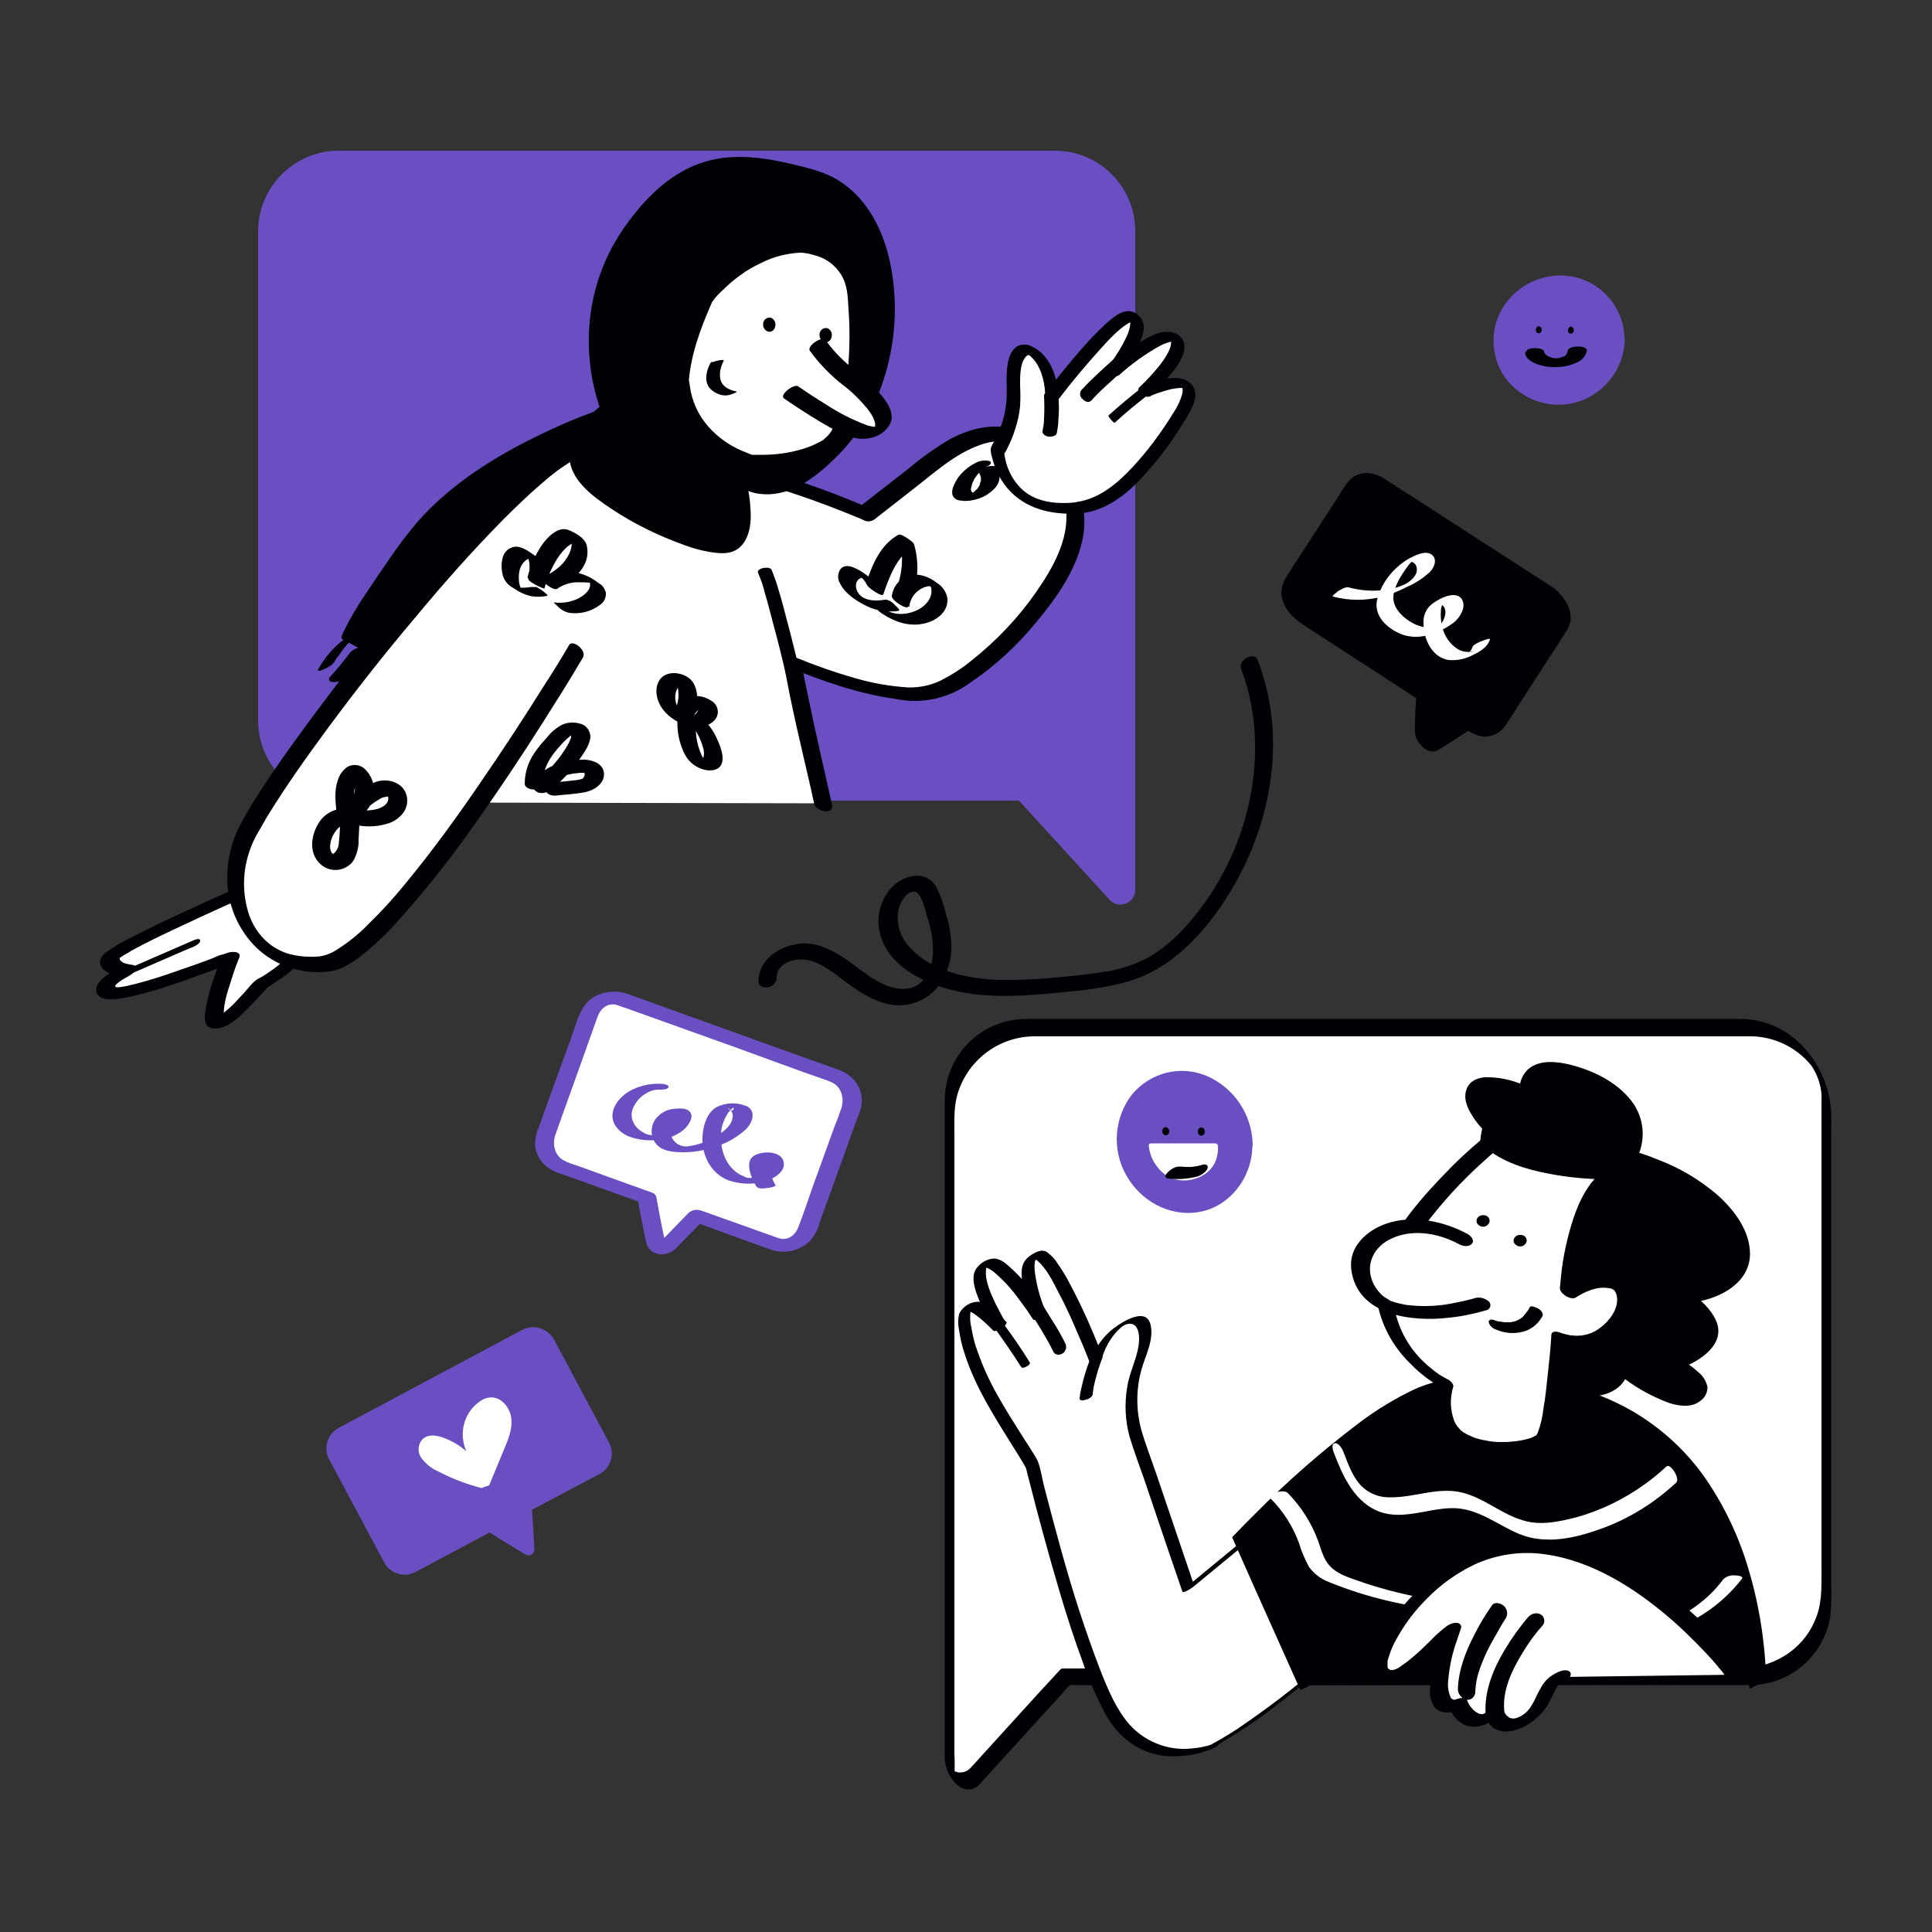 <svg transform="scale(1)" version="1.1" id="KuFlAnVibW" xmlns="http://www.w3.org/2000/svg" xmlns:xlink="http://www.w3.org/1999/xlink" x="0px" y="0px" viewBox="0 0 500 500" xml:space="preserve" class="pbimage_pbimage__wrapper__image__0LEis false"><rect x="0" y="0" width="500" height="500" fill="#333333" stroke="none"/><title>Conversation</title><style type="text/css"> .st0{fill:#59BE4C;} .st1{fill:#000005;} .st2{fill:#FFFFFF;} .st3{fill:none;}
 .st2{fill:#FFFFFF;}
 .st1{fill:#000005;}
 .st0{fill:#6A4FC3;}</style><g id="character-2"><path class="st0" d="M87.6,39H273c11.5,0,20.8,9.3,20.8,20.8v126.6v43.9c0,2.1-1.7,3.8-3.8,3.8c-1.1,0-2.1-0.4-2.8-1.2l-23.5-25.7
		H87.6c-11.5,0-20.8-9.3-20.8-20.7c0,0,0,0,0,0V59.7C66.9,48.3,76.2,39,87.6,39z" fill="#6A4FC3"></path><path class="st1" d="M160.5,104.9c0,0-36.9,11-53.4,33.8c-17,23.6-16.2,26-16.2,26l28.9,15.9c0,0,17.5-51.6,37.9-58.2
		s13-5.3,13-5.3l2.9-11.1" fill="#000005"></path><path class="st1" d="M160.4,104.3c-6.8,2.1-13.4,4.7-19.8,7.8c-12,5.7-23.7,12.9-32.6,23c-2.6,3.1-5.1,6.4-7.4,9.8
		c-2.1,3-4.1,6-6.1,9c-2,2.9-3.8,6-5.4,9.2c-0.2,0.4-0.9,1.7-0.7,2.1s1.2,0.7,1.5,0.9l4.5,2.5l22.5,12.3l0.5,0.3
		c0.6,0.3,1.8,0,2.4-0.2s2-0.4,2.2-1.1c3.6-10.6,8.1-20.9,13.4-30.7c3.9-7.2,8.2-14.4,14-20.3c1.2-1.3,2.6-2.5,4-3.6
		c1.2-0.9,2.4-1.7,3.7-2.3l0.9-0.4l0.2-0.1l1.1-0.4c1.5-0.5,3.1-1,4.6-1.5c2.1-0.7,4.1-1.4,6.2-2.2c0.5-0.2,4.9-1.7,4-2.5
		c-0.5-0.5-2.4,0-3,0.1l1.9,0.3l2.9-11.1c0.2-0.7-1.6-0.3-1.9-0.3c-0.6,0.1-2.7,0.5-2.9,1.2l-2.9,11.1c-0.2,0.7,1.6,0.3,1.9,0.3
		c0.5-0.1-0.8,0.1-0.1,0c0.5,0-0.5,0-0.1,0s-0.3,0-0.4,0c-0.1-0.2-0.1-0.2,0-0.3c-0.2,0.2,0.4-0.2,0.1-0.1c-0.1,0.1-0.6,0.3,0,0
		c-0.4,0.2-0.8,0.4-1.2,0.5l-0.8,0.3c-0.6,0.2,0.5-0.2-0.2,0.1l-0.6,0.2c-4.5,1.6-9.3,2.7-13.5,4.9c-2.9,1.5-5.6,3.5-7.9,5.9
		c-5.7,5.6-10,12.6-13.9,19.5c-3.7,6.8-7,13.7-9.9,20.9c-1.6,3.7-3,7.5-4.3,11.4l4.7-1.2L102.6,169l-9-4.9c-0.2-0.1-0.5-0.4-0.3-0.1
		c0,0,0-0.1,0-0.1c0-0.1,0-0.2,0-0.3c-0.1,0.2,0.1-0.3,0.1-0.4c1-2.3,2.2-4.5,3.6-6.6c3.5-5.8,7.5-11.4,11.4-16.9
		c4-5.7,8.9-10.7,14.4-14.9c5.1-3.9,10.6-7.4,16.4-10.3c4.6-2.4,9.4-4.6,14.2-6.4l1.4-0.6l0.2-0.1l0.8-0.3l2.2-0.8
		c0.9-0.3,1.9-0.7,2.9-1l-0.2,0.1c0.4-0.1,2.4-0.6,2.2-1.2S160.7,104.2,160.4,104.3L160.4,104.3z" fill="#000005"></path><path class="st1" d="M108.8,175.8l-2.7,5.2c-0.1,0.2,0.6,0.3,0.6,0.3c0.4,0.1,0.9,0.1,1.3,0.1c0.4,0,0.9-0.1,1.3-0.2
		c0.2-0.1,0.4-0.1,0.5-0.3l2.7-5.2c0.1-0.1-0.6-0.3-0.6-0.3c-0.4-0.1-0.9-0.1-1.3-0.1c-0.4,0-0.9,0.1-1.3,0.2
		C109.1,175.6,108.9,175.6,108.8,175.8z" fill="#000005"></path><path class="st1" d="M113.1,177.2v10c0,0.6,1.3,0.9,1.7,1c0.2,0,2,0.5,2,0v-10c0-0.6-1.3-0.9-1.7-1
		C114.9,177.2,113.1,176.7,113.1,177.2L113.1,177.2z" fill="#000005"></path><path class="st2" d="M213,207.9c0,0-6.6-29-7.9-36.6c14.1,5.7,29.8,10.3,38.1,7.1c10.9-4.3,28.4-21.4,33.9-36.8
		c3.2-8.9,0.3-18.6-7.6-23.8l-1.3-2.5c-9.8-6.4-19.5-2.1-30.1,6.8l-13.9,10.9c0,0-27.6-11.8-43.6-13c-7-5.7-15.4-8.2-25.6-6.5
		c0,0-16.7-4.9-29.2,38.2s-10.6,56-10.6,56" fill="#FFFFFF"></path><path class="st1" d="M215.3,208.1c-2.2-9.6-4.4-19.3-6.4-29c-0.5-2.5-1.1-5.1-1.5-7.6l-3,1.3c8.8,3.6,18,6.8,27.5,8.1
		c6.8,1.4,13.8-0.2,19.3-4.3c6.4-4.3,12.1-9.6,17-15.6c5-6,10-13,11.8-20.7c2.2-9.1-1.5-18.5-9.3-23.6l0.8,0.8
		c-0.7-1.4-1.1-2.8-2.5-3.6c-2.4-1.6-5.1-2.7-7.9-3.2c-5.4-1-10.8,0.5-15.5,3.1c-3.7,2.2-7.2,4.7-10.5,7.5l-7.2,5.6l-5.9,4.6
		l2.7-0.1c-10.5-4.6-21.4-8.3-32.6-11.2c-4-1-8.1-1.7-12.2-2.1l1.8,0.7c-7.9-6.3-18.1-8.9-28-7.1l1.2,0.1c-2.5-0.7-5.4-0.1-7.7,0.8
		c-6.5,2.6-11.1,8.8-14.4,14.7c-3.2,5.7-5.8,11.8-7.7,18c-2.5,7.7-4.6,15.5-6.5,23.4c-2.5,9.6-4.4,19.3-5.5,29.1
		c-0.4,3.1-0.6,6.2-0.3,9.3c0,0.2,0,0.4,0.1,0.6c0.3,2,5,3,4.6,0.3c0.2,1.1,0-0.2,0-0.5c0-0.9,0-1.9,0-2.8c0.2-4.2,0.6-8.4,1.3-12.5
		c1.2-8,3-15.9,5-23.7c2.7-10.8,5.5-21.7,10-31.8c2.6-6,5.9-12.1,10.7-16.6c0.8-0.8,1.6-1.4,2.5-2.1c0.2-0.1,0.4-0.3,0.6-0.4
		l0.2-0.2l0.1-0.1c0.4-0.2,0.8-0.5,1.2-0.7c0.6-0.3,1.3-0.6,2-0.9c0.2-0.1,1.2-0.3,0.5-0.2l0.9-0.2c0.5-0.1,1-0.1,1.4-0.2
		s-0.6,0-0.2,0c0.1,0,0.2,0,0.3,0h0.5c0.1,0,0.3,0,0.4,0c0.5,0-0.7-0.2-0.3,0h0.2c1.4,0.1,2.8,0,4.1-0.3c1.3-0.1,2.6-0.2,3.9-0.1
		c2.4,0.1,4.8,0.5,7.1,1.3c2.1,0.7,4.1,1.6,6,2.8c0.9,0.6,1.9,1.3,2.8,2c1.1,0.8,2.4,1.2,3.8,1.2c8,0.8,16,3.4,23.7,6
		c5.4,1.8,10.9,3.9,16.4,6.2l0.9,0.4c0.8,0.5,1.9,0.4,2.7-0.1l10.5-8.2c5.4-4.2,10.5-8.9,17.1-11.2c4.4-1.6,9.2-1.1,13.1,1.5
		l-0.8-0.8c0.4,0.8,0.8,1.7,1.2,2.5c0.6,0.7,1.3,1.3,2.1,1.8c3.7,2.9,6,7.1,6.5,11.8c0.8,7.8-3.5,15.2-7.8,21.4
		c-4.6,6.6-10.2,12.5-16.5,17.5c-2.5,2.1-5.2,3.8-8.1,5.3c-2.7,1.3-5.6,1.9-8.6,1.8c-4.6-0.3-9.2-1.1-13.6-2.4
		c-5.3-1.5-10.4-3.3-15.5-5.4c-1.2-0.5-3.3-0.5-3,1.3c1.9,11.1,4.6,22,7.1,32.9l0.8,3.7c0.4,2,5.2,3,4.6,0.3L215.3,208.1z" fill="#000005"></path><path class="st2" d="M93.1,223.9c-0.7,1-10.2,13.9-11.6,17c-4.5,9.4-13.6,13.7-13.6,13.7s-10.4,12.3-12,9.8s3.8-16.5,3.8-16.5
		s-27.5,10.8-31.2,9s4.4-5.7,4.4-5.7s-5.2-0.7-4.1-3.2s33.1-16.6,33.1-16.6s5.6-8.8,14.2-19.7C75.8,211.6,94.3,222.2,93.1,223.9z" fill="#FFFFFF"></path><path class="st1" d="M90.8,223.8c-2.9,4.1-5.9,8.1-8.7,12.3c-1.5,2.2-2.7,4.5-4,6.7c-1.9,3.1-4.3,5.8-7.2,7.9c-1,0.7-2,1.4-3.1,2.1
		c0.6-0.4-0.4,0.2-0.6,0.3l-0.4,0.2c-1.4,0.8-2.4,2.3-3.5,3.5c-0.9,1-1.8,1.9-2.7,2.9c-0.9,0.9-1.8,1.7-2.8,2.5
		c-0.4,0.3-0.8,0.6-1.2,0.9s0.4-0.2-0.2,0.1s0.3-0.1,0.5-0.1c0.3-0.1,0.7,0,1,0.1c0.2,0.1,0.2,0.1,0.2,0.2c0-0.4-0.2-0.7-0.2-1
		c0-3,1.1-6.1,2-8.9c0.6-2,1.2-3.7,2-5.6s-2.3-1.7-3.3-1.2l-1.2,0.4c-0.6,0.2,0.6-0.2-0.1,0l-0.7,0.2L55,248
		c-3.1,1.2-6.3,2.3-9.5,3.4c-3.4,1.2-6.8,2.3-10.3,3.2c-0.7,0.2-1.4,0.3-2.1,0.5c0.7-0.1-0.3,0.1-0.5,0.1c-0.3,0.1-0.7,0.1-1,0.2
		l-0.8,0.1h-0.4c0.7-0.1,0.3,0,0.2,0c-0.2,0-0.4,0-0.6,0c0.6,0-0.1-0.1,0.1,0s-0.1,0-0.1-0.1c-0.1-0.1-0.1-0.1-0.2-0.1
		c-0.1-0.1,0-0.2,0-0.1c0.2-0.5,0.6-0.7,1.2-1.2c0.4-0.3,0.7-0.5,1.1-0.7l0.5-0.3c-0.5,0.3,0.1-0.1,0.2-0.1l1-0.6
		c1-0.5,2.3-2.4,0.4-2.6c-0.6-0.1-1.3-0.2-1.9-0.4c-0.4-0.1-0.8-0.4-1.1-0.7c-0.1-0.1-0.2-0.2-0.2-0.4c0,0.1,0-0.2,0-0.2
		c-0.2-0.3,0.1-0.1,0-0.1s-0.3,0.4,0,0c0.1-0.1-0.5,0.4-0.1,0.1c0.1-0.1,0.2-0.2,0.4-0.3c0.6-0.4,1.2-0.8,1.8-1.1
		c0.3-0.2-0.1,0-0.1,0.1l0.3-0.2l0.6-0.4l1.3-0.7c1-0.5,2-1.1,3.1-1.6c2.3-1.2,4.7-2.3,7-3.4c4.4-2.1,8.8-4.1,13.2-6.1
		c2-0.9,4.6-1.6,5.9-3.5c4.2-6.5,8.8-12.7,13.5-18.8l-3.9,1c2.9,1.7,5.8,3.4,8.7,5.2c2,1.3,4,2.6,5.8,4c0.6,0.5,1.3,1,1.8,1.6
		c0.2,0.2,0.3,0.5,0.5,0.7c-0.3-0.3,0-0.2-0.1,0C90.8,224.2,90.8,224,90.8,223.8c-0.6,1,0.6,1.7,1.5,1.7c1.2,0.1,2.4-0.5,3.1-1.5
		c0.6-1.1-0.3-2.1-1.1-2.8c-1.3-1.2-2.7-2.2-4.2-3.2c-3.2-2.2-6.6-4.3-10-6.3c-0.8-0.5-1.6-1-2.4-1.4c-1.3-0.5-2.9-0.2-3.8,0.8
		c-5.1,6.5-10,13.2-14.5,20.1l1.2-1.1c-4.9,2.2-9.8,4.4-14.7,6.7c-3.7,1.7-7.4,3.5-11.1,5.4c-2.6,1.2-5,2.6-7.3,4.2
		c-1.3,1-2.3,2.6-1,4.2c1.1,1.3,3.1,1.8,4.7,2l0.4-2.6c-1.2,0.6-2.3,1.2-3.4,2c-1.3,0.9-3.2,2.3-3.3,4c-0.2,3.3,5,2.7,7,2.3
		c7.5-1.4,14.9-4.2,22.1-6.8c2.2-0.8,4.4-1.6,6.6-2.5l-3.3-1.2c-1.7,4.5-3.6,9.4-4.2,14.3c-0.2,1.1-0.1,2.2,0.4,3.2
		c0.8,1.1,2.5,1,3.6,0.7c2.7-0.7,4.9-2.9,6.8-4.8s3.5-3.6,5.2-5.5c0.2-0.2,0.4-0.4,0.5-0.6l0.1-0.1c0.1,0.1-1.3,0.8-0.8,0.6
		c0.8-0.3,1.6-0.8,2.2-1.3c2.9-1.8,5.6-4,7.9-6.6c1.5-1.6,2.8-3.5,3.9-5.4c0.6-1.1,1.2-2.3,1.8-3.3c3.3-5.2,7-10,10.5-15
		c0.7-1-0.7-1.6-1.4-1.6C92.7,222.3,91.6,222.8,90.8,223.8z" fill="#000005"></path><line class="st3" x1="50.1" y1="244.1" x2="31" y2="252.5"></line><path class="st1" d="M50.2,243.3l-16.8,7.3l-2.4,1c-0.5,0.2-1.8,0.9-1.7,1.6s1.3,0.2,1.6,0.1l16.8-7.3l2.4-1
		c0.5-0.2,1.8-0.9,1.7-1.6S50.5,243.2,50.2,243.3L50.2,243.3z" fill="#000005"></path><path class="st1" d="M196.2,148.3c0.7,1.6,1.3,3.3,1.7,5c0.8,2.7,1.5,5.4,2.2,8.1c1.2,4.4,2.3,8.8,3.3,13.2c0.3,1.2,4,0.7,3.7-0.4
		c-1.1-4.5-2.2-9-3.4-13.5c-0.7-2.7-1.4-5.4-2.2-8c-0.5-1.8-1.1-3.5-1.8-5.2C199.3,146.4,195.6,147,196.2,148.3L196.2,148.3z" fill="#000005"></path><path class="st2" d="M149.2,168.6c0,0-47,79.2-65.1,80.9S57.3,234.1,63,218.2s68.6-96.9,87-102.1" fill="#FFFFFF"></path><path class="st1" d="M147.3,166.9c-2.1,3.6-4.3,7.2-6.6,10.7c-5.2,8.3-10.5,16.4-16,24.4c-6.2,9.1-12.7,18.1-19.8,26.7
		c-3,3.7-6.2,7.2-9.6,10.5c-2.5,2.6-5.3,4.8-8.3,6.7c-1.1,0.7-2.3,1.2-3.6,1.5c0.4-0.1-0.3,0-0.5,0.1c-0.9,0.1-1.7,0.1-2.6,0.1
		c-1.7,0-3.4-0.2-5-0.6c-1.4-0.3-2.7-0.9-3.9-1.6c-0.5-0.3-1.3-0.8-1.5-1c-0.5-0.4-1.2-1-1.4-1.2c-2-2-3.5-4.5-4.3-7.3
		c-1.7-5.7-1.3-11.8,1-17.3c0.4-1,0.9-2,1.5-3c0.8-1.4,1.6-2.8,2.4-4.2c4.9-8,10.4-15.7,16-23.3c7.1-9.6,14.5-19,22.2-28.1
		c7.3-8.8,14.9-17.4,22.9-25.5c3.2-3.2,6.5-6.4,10-9.4c2.5-2.2,5.1-4.2,8-5.9c1-0.6,2-1,3.1-1.3c1.1-0.3,0.2-1.9-0.2-2.4
		c-0.7-0.9-1.8-1.4-3-1.2c-2.7,1-5.2,2.4-7.4,4.2c-3.3,2.5-6.4,5.1-9.4,8c-8,7.7-15.6,15.8-22.8,24.3c-8,9.3-15.7,18.9-23.2,28.8
		c-6.2,8.2-12.4,16.6-18,25.2c-1.9,2.9-3.6,5.8-5.2,8.8c-2.2,4.2-3.3,8.9-3.3,13.6c0,6.8,2.7,13.3,7.6,18.1c5.1,4.8,12,7,18.9,6.1
		c3-0.4,5.6-2.1,8-3.9c3.3-2.6,6.3-5.4,9.1-8.5c7.3-8.1,14.1-16.6,20.3-25.5c6.2-8.7,12.2-17.7,17.9-26.7c3.3-5.2,6.6-10.4,9.7-15.7
		l0.5-0.8C152.1,168.4,148.2,165.4,147.3,166.9L147.3,166.9z" fill="#000005"></path><path class="st1" d="M157.8,106.2c0,0-9.4-23.3,5.4-45s29-21.5,49.3-15.4s23.1,46.7,5.6,67.1s-26.9,10.8-26.9,10.8
		s3.7,12.9-2.2,16.8s-34.3-9.9-38.3-17.9S157.8,106.2,157.8,106.2z" fill="#000005"></path><path class="st1" d="M160,106.8c-1.4-3.7-2.3-7.6-2.6-11.6c-1-9,0.5-18.2,4.3-26.4c2.3-4.7,5.3-9.2,8.8-13.1c2.7-3.1,5.8-5.8,9.4-8
		c6.1-3.6,12.9-4.3,19.8-3.4c3.9,0.6,7.7,1.4,11.4,2.5c0.8,0.2,1.7,0.5,2.5,0.8c0.2,0.1,0.5,0.2,0.7,0.3c0.4,0.2,0.7,0.3,1,0.5
		l0.4,0.2c-0.4-0.2,0,0,0.1,0.1l0.9,0.6c0.1,0.1,0.8,0.6,0.4,0.3c0.3,0.3,0.7,0.5,1,0.8c1,0.9,1.9,1.9,2.7,3
		c0.8,1.2,1.6,2.4,2.2,3.7c1.5,2.9,2.5,6,3.2,9.2c3.1,14.3,0.4,30.9-8.2,42.8c-2.8,3.8-6.1,7.3-9.9,10.2c-2.5,2.1-5.5,3.7-8.6,4.6
		c-1.1,0.3-2.2,0.4-3.3,0.4c0.4,0-0.4,0-0.5,0l-0.6-0.1l-0.6-0.1c0.3,0.1,0,0-0.3-0.1l-0.5-0.1c-0.1,0-0.7-0.3-0.2-0.1l-0.2-0.1
		l-0.4-0.2c-0.5-0.2,0.6,0.4,0.1,0.1l-0.3-0.2c-0.1,0-0.2-0.1-0.2-0.2c-0.4-0.2,0.5,0.4,0.2,0.2c-0.1-0.1-0.2-0.2-0.3-0.3
		c-0.6-0.6-4-2-3.4,0c1.1,4,1.9,9.2,0.2,13.2c-0.4,1.1-1.2,2.1-2.3,2.8c-0.2,0.1-0.4,0.2-0.7,0.3c-0.4,0.1-0.9,0.1-1.3,0.2
		c-0.4,0-0.7,0-1.1,0c-0.6-0.1-1.2-0.1-1.8-0.2c-1.2-0.2-2.3-0.5-3.5-0.9c-5.8-1.8-11.3-4.3-16.5-7.5c-1.3-0.8-2.6-1.6-3.9-2.5
		l-0.8-0.6c-0.1-0.1-0.8-0.6-0.4-0.3c-0.5-0.4-1-0.8-1.5-1.2s-0.9-0.8-1.3-1.2s0.3,0.3,0,0l-0.3-0.3c-0.2-0.2-0.4-0.4-0.6-0.7
		s-0.3-0.3-0.4-0.5s0.2,0.3,0,0l-0.2-0.3c-0.3-0.5-0.5-1.1-0.7-1.7c-1.3-5.2,3.6-10.8,7.5-13.7c1.6-1.2-2.3-4.2-3.6-3.2
		c-4,3-8.3,7.8-8.4,13c-0.2,6.3,6.1,10.7,10.7,13.8c6,4,12.4,7.1,19.1,9.5c2.7,1,5.5,1.7,8.4,2c2.3,0.2,4.4,0,6.1-1.7
		c2.5-2.5,2.8-6.7,2.5-10c-0.1-2.3-0.5-4.6-1.1-6.8h-3.4c2.2,2,5,3.2,8,3.3c7.2,0.4,13.4-4.4,18.3-9.2c6.2-6,10.7-13.5,13.1-21.8
		c2.3-7.7,3-15.7,2.1-23.7c-0.8-7.1-2.9-14.2-7.2-20c-2-2.7-4.4-4.9-7.3-6.7c-3.4-2-7.3-3-11.2-3.9c-7.4-1.8-15.4-3-22.9-0.8
		c-8.4,2.5-14.8,8.6-19.9,15.5c-6.4,8.4-10,18.7-10.3,29.3c-0.2,6.2,0.7,12.4,2.6,18.2c0.1,0.3,0.2,0.6,0.3,0.9
		c0.5,1.1,1.4,1.9,2.6,2.3C158.9,108,160.4,108,160,106.8z" fill="#000005"></path><path class="st2" d="M176.1,100c0,0,0.3,13.8,17,19.5c0,0,11.4,1,20.1-4c12.8-7.3,8.4-42.3,8.4-42.3c-2.6-10-13.6-9.8-13.6-9.8
		c-16.1,1.5-25.4,14.4-25.4,14.4S176.6,90.2,176.1,100z" fill="#FFFFFF"></path><path class="st1" d="M173.9,101c0.2,3.3,1.3,6.5,3.1,9.3c1.8,2.9,4.3,5.4,7.1,7.3c2.6,1.7,5.8,3.6,8.9,3.7c3.4,0.1,6.7-0.1,10-0.7
		c4.3-0.8,8.9-2.2,12.4-4.9c4.8-3.7,6.9-9.8,8-15.5c1-6.1,1.4-12.3,1.1-18.5c0-3.2-0.2-6.4-0.7-9.5c-1.1-6-7-9.8-12.7-10.5
		c-2.4-0.2-4.9,0-7.2,0.7c-9.1,2.3-17.2,7.6-23,15c-0.9,1.4-1.6,3-2.1,4.6c-1.6,3.9-3,7.9-4,12c-0.5,2.2-0.9,4.4-1,6.6
		c-0.1,2.6,4.3,0.7,4.4-1.1c0.4-7.2,3-14.3,5.9-20.9c0.1-0.2,0.2-0.5,0.3-0.7c0.1-0.4-0.4,0.5-0.2,0.3c0.3-0.3,0.6-0.6,0.8-1
		l0.7-0.8l0.3-0.3c0.2-0.2-0.3,0.3-0.1,0.1s0.4-0.4,0.6-0.6c0.9-0.9,1.9-1.8,2.9-2.7c1.1-0.9,2.3-1.8,3.5-2.6
		c1.4-0.9,2.9-1.7,4.4-2.4c3-1.5,6.3-2.3,9.6-2.5c0.2,0,0.4,0,0.6,0c0.2,0-0.4,0,0.1,0l0.7,0.1c1,0.1,2,0.4,3,0.7
		c2.7,0.8,4.9,2.5,6.4,4.9c1.7,2.8,1.7,5.8,1.9,9c0.4,5.4,0.3,10.7-0.2,16.1c-0.3,2.9-0.8,5.8-1.5,8.6c-0.3,1.2-0.7,2.5-1.2,3.6
		c-0.2,0.6-0.5,1.2-0.8,1.7l-0.4,0.8l-0.2,0.4l-0.1,0.2c-0.3,0.5-0.7,1-1.1,1.4c-0.2,0.3,0.2-0.3,0,0L214,113
		c-0.2,0.2-0.5,0.4-0.8,0.7s0.4-0.3,0.1,0l-0.3,0.2l-0.7,0.4c-1,0.5-2,1-3.1,1.4c-3.6,1.3-7.3,1.9-11.1,2c-1.1,0-2.2,0-3.3,0h-0.4
		c-0.4,0,0.2,0,0.2,0s-2.3-0.9-2.5-1c-3.3-1.4-6.3-3.5-8.7-6.2c-2.7-3-4.4-6.8-4.9-10.8c0-0.2-0.1-0.4-0.1-0.7
		c0-1.2-1.8-0.8-2.4-0.6C174.8,98.8,174,99.8,173.9,101z" fill="#000005"></path><path class="st2" d="M185.7,93.5c0,0-3.9,6.7,3.2,8.2" fill="#FFFFFF"></path><path class="st1" d="M183.9,93.9c-1.1,1.9-1.8,4.9-0.1,6.7c0.9,0.9,2.1,1.5,3.3,1.7c0.8,0.1,1.6,0,2.3-0.3c0.4-0.1,0.7-0.3,1-0.4
		c0.1,0,0.4-0.3,0.1-0.3c-1.9-0.4-3.7-1.3-4.1-3.3c-0.2-1.3,0-2.6,0.5-3.8c0.1-0.3,0.3-0.6,0.4-0.8c0.2-0.4-1.3-0.2-1.4-0.1
		c-0.5,0.1-0.9,0.2-1.4,0.4C184.4,93.6,184,93.7,183.9,93.9L183.9,93.9z" fill="#000005"></path><path class="st2" d="M211.7,89.4c2.4,3.3,5.3,6.3,8.5,8.8c10.9,8.6,9.9,13.5,4.9,13.8s-20.3-10.5-20.3-10.5" fill="#FFFFFF"></path><path class="st1" d="M209.6,90.8c2.4,3.3,5.3,6.3,8.5,8.8c2.4,1.8,4.5,3.9,6.4,6.2c0.9,1.2,2,2.7,2,4.3c0,0.1-0.1,0.8,0,0.6
		c0,0.1-0.1,0.2-0.1,0.3c-0.1,0.3,0-0.3,0,0s0.3-0.3,0-0.1c0.6-0.6-0.2,0.1,0.5-0.4s0.3-0.2,0.1-0.1c0.8-0.4-0.4,0.1,0.3-0.1
		c-0.4,0.2-0.9,0.2-1.4,0.1c-0.7-0.1-1.3-0.2-1.9-0.5c-3.7-1.4-7.2-3.2-10.5-5.4c-2.3-1.4-4.6-2.9-6.9-4.5c-1.1-0.8-5,2.2-3.7,3.1
		c2.1,1.5,4.3,2.9,6.5,4.3c3.6,2.2,7.3,4.6,11.3,5.8c3.4,1,7.7,0,9.6-3.4c1.9-3.6-2.4-7.9-4.7-10.1c-4.1-3.8-8.8-7-11.9-11.7
		C212.9,86.8,208.7,89.5,209.6,90.8L209.6,90.8z" fill="#000005"></path><path class="st1" d="M199.4,82.2c1,0.3,1.5,1.4,1.2,2.4c0,0.1-0.1,0.2-0.1,0.3c-0.9,1.9-3.2,0.7-3-1.1c0-0.9,0.8-1.6,1.6-1.6
		C199.2,82.2,199.3,82.2,199.4,82.2z" fill="#000005"></path><path class="st1" d="M214,84.9c1,0.3,1.5,1.4,1.2,2.4c0,0.1-0.1,0.2-0.1,0.3c-0.9,1.9-3.2,0.7-3-1.1c0-0.9,0.8-1.6,1.6-1.6
		C213.8,84.9,213.9,84.9,214,84.9z" fill="#000005"></path><path class="st1" d="M86.6,171.2c0.2-0.3,0.3-0.6,0.5-0.9c0.2-0.3,0,0.1,0.1-0.1s0.1-0.2,0.2-0.2l0.3-0.4c0.4-0.6,0.8-1.1,1.2-1.7
		l0.7-0.8l0.3-0.4l0.2-0.2c-0.1,0.1-0.2,0.2-0.1,0.1c0.5-0.5,1-1,1.6-1.4c0.1-0.1,0.6-0.5,0.4-0.7s-0.7,0-0.8,0
		c-1.1,0.4-2.2,1-3.1,1.7c-2.4,2-4.3,4.4-5.8,7.1c-0.2,0.3,0.3,0.3,0.4,0.3c0.5-0.1,1-0.3,1.4-0.5c0.6-0.3,1.1-0.6,1.7-1
		C86.1,171.8,86.4,171.5,86.6,171.2L86.6,171.2z" fill="#000005"></path><path class="st1" d="M89.8,175.1c1.9-2.1,3.6-4.2,5.3-6.4c0.2-0.3,0.2-0.7,0-0.9c-0.4-0.3-0.8-0.4-1.3-0.3c-1.2,0-2.4,0.5-3.2,1.4
		c-1.7,2.2-3.4,4.4-5.3,6.4c-0.2,0.3-0.2,0.7,0,0.9c0.4,0.3,0.8,0.4,1.3,0.3C87.8,176.5,89,176,89.8,175.1z" fill="#000005"></path><path class="st2" d="M279.3,131.4c10.2-1.2,19.3-13.2,25.8-23.7c8.9-14.4-8.9-6.3-8.9-6.3s10.6-9.8,8.1-13.6S288,96,288,96
		s9.1-11.3,5.2-14.1c-3.6-2.5-21.2,20.6-21.2,20.6s0-7.6-4.5-11.1s-5.7,3.7-5.3,9.1s-1.1,10.8-4.1,16.3
		C258.1,116.8,259.5,133.7,279.3,131.4z" fill="#FFFFFF"></path><path class="st1" d="M280.1,132.8c5.7-0.7,10.6-4.2,14.5-8.2c4.5-4.7,8.4-9.8,11.7-15.3c1.6-2.5,4.6-7,2.1-9.8
		c-2-2.2-5.2-1.8-7.8-1.2c-1.9,0.4-3.7,1.1-5.5,1.9l2.6,2.4c1.6-1.5,3.2-3.1,4.6-4.9c1.8-2.2,4.4-5.2,4.2-8.2
		c-0.2-3.2-3.6-4.1-6.3-3.4c-3,0.8-5.7,2.8-8.2,4.6c-1.9,1.3-3.7,2.8-5.4,4.3l3.1,2c2.1-2.5,3.8-5.3,5.2-8.2
		c0.7-1.6,1.5-3.6,0.9-5.4c-0.6-1.8-2.3-3-4.1-2.9c-1.3,0.2-2.5,0.8-3.5,1.6c-1.4,1.1-2.8,2.4-4.1,3.7c-3,3-5.8,6.3-8.5,9.6
		c-1.7,2.1-3.4,4.2-5.1,6.3l3.4,1.4c0-5-2-11.2-6.8-13.4c-1.2-0.7-2.8-0.7-4,0c-1,0.8-1.7,1.9-2,3.1c-1,3.5-0.4,7-0.6,10.6
		c-0.2,2.3-0.6,4.6-1.4,6.7c-0.4,1.1-0.8,2.2-1.3,3.2c-0.4,0.9-1.3,2-1.4,2.9c0,0.7,0.1,1.4,0.3,2c0.8,3.4,2.4,6.6,4.9,9.1
		C266.4,132.2,273.4,133.4,280.1,132.8c0.5-0.1,0.9-0.6,0.9-1.1c0-0.2-0.1-0.3-0.1-0.5c-0.5-0.8-1.4-1.3-2.4-1.2
		c-4.8,0.5-9.9,0.1-13.6-3c-2.2-1.9-3.7-4.4-4.5-7.2c-0.2-0.8-0.4-1.6-0.5-2.5c0-0.1,0-0.2,0-0.2c-0.1,0.6,0.2,0,0.4-0.3
		c1-1.9,1.9-3.9,2.5-6c0.6-1.8,1-3.7,1.2-5.7c0.1-1.8,0.1-3.5,0-5.3c0-2.3-0.1-5.7,1.5-7.5c0.7-0.8,1-0.3,1.7,0.4
		c1.1,1.1,1.8,2.5,2.3,3.9c0.6,1.7,0.9,3.5,1,5.4c0,1.4,2.5,2.7,3.4,1.4c3.4-4.5,7.1-8.9,10.9-13.1c2.2-2.4,4.5-5,7.3-6.7
		c0.4-0.2,0.8-0.3,1.1-0.5c-0.5,0.2,0-0.1,0,0s-0.3-0.1-0.1,0c-1-0.4,0.5,0.3-0.5-0.2c-0.5-0.2-0.2-0.2-0.2-0.1c0-0.3,0,0.2,0,0
		c0,0.2,0.1,0.3,0.1,0.5c0,0.2,0,0.5,0,0.7c-0.1,0.9-0.4,1.8-0.7,2.6c-1.4,3.1-3.2,6-5.3,8.5c-1,1.2,2.1,2.8,3.1,2
		c3.2-2.9,6.8-5.5,10.6-7.6c0.9-0.5,2-0.9,3-1.1c0.3,0,0.2,0.1,0.4,0s-0.2-0.1-0.2-0.1c-0.1-0.1-0.3-0.2-0.4-0.3
		c0.3,0.1-0.1,0.1,0,0s0.1,0.3,0.1,0.3c0,1.2-0.4,2.3-1,3.3c-0.7,1.3-1.6,2.5-2.6,3.7c-1.4,1.7-3,3.4-4.6,4.9
		c-1.3,1.2,1.5,2.9,2.6,2.4c1.2-0.6,2.5-1,3.8-1.4c1-0.3,2-0.6,3.1-0.7c0.3,0,0.5-0.1,0.8-0.1s0,0,0.4,0h0.3c0.1,0,0.2,0,0.3,0.1
		c0.1,0.1-0.4-0.2,0,0c-0.2-0.1-0.3-0.4-0.2-0.1c-0.2-0.5,0,0,0,0s-0.1-0.3,0,0c0.1,0.5,0.1,0.9,0,1.4c-0.5,1.9-1.4,3.7-2.5,5.3
		c-3,4.9-6.5,9.6-10.4,13.8c-3.8,4.1-8.6,8.2-14.4,9C276.3,130.3,278.5,133,280.1,132.8z" fill="#000005"></path><path class="st1" d="M282.5,103.6c1.5-1.7,3.1-3.2,4.8-4.7c1.3-1.2,2.5-2.3,3.8-3.5c0.7-0.6,0.2-1.8-0.4-2.3
		c-0.6-0.7-1.6-0.8-2.3-0.3c-2.8,2.5-5.7,5.1-8.3,7.9l-0.3,0.3c-0.5,0.8-0.3,1.8,0.4,2.3C280.7,103.9,281.8,104.4,282.5,103.6
		L282.5,103.6z" fill="#000005"></path><path class="st1" d="M296,99.9c-3.1,2.4-6.2,5-9.1,7.6c-0.3,0.2,1.4,2.1,1.6,1.9c2.9-2.7,6-5.2,9.1-7.6
		C297.8,101.7,296.3,99.7,296,99.9z" fill="#000005"></path><path class="st1" d="M273.5,112.1c0.2-1.1,0.4-2.3,0.4-3.4c0.2-2.1,0.2-4.1,0-6.2c0-0.3-0.5-0.7-0.8-0.8c-0.4-0.2-0.9-0.3-1.4-0.3
		c-0.7,0-1.6,0.3-1.5,1.2c0.1,1.9,0.1,3.8,0,5.7c0,1.1-0.2,2.2-0.4,3.3c-0.1,0.3,0.2,0.7,0.4,0.9c0.4,0.3,0.8,0.5,1.3,0.5
		C272.2,113,273.3,112.9,273.5,112.1L273.5,112.1z" fill="#000005"></path><path class="st1" d="M91.7,209.8c-0.2-1.5-0.3-3.1-0.1-4.6c0.1-0.8,0.5-3.1,1.5-3.3l-1.2,0.1h0.3l-1.2-0.5c0.8,0.5,1,2.2,0.8,3.2
		c-0.2,1.2-0.9,2.3-2,3l3.7,3.1c1.3-1.6,2.8-2.9,4.6-3.9c0.4-0.3,0.9-0.5,1.3-0.6c0.4-0.1,0.8-0.1,1.2-0.2c0,0-0.3-0.1-0.3-0.2
		s0.2,0.6,0.2,0.7c0,1.6-1.6,2.4-3,2.8c-2.1,0.5-4.2,0.5-6.2-0.2c-1.2-0.4-3.1-0.1-3.2,1.5c-0.1,2.4-0.1,4.9-0.4,7.3
		c0,1-0.4,1.9-1,2.6c-0.2,0.2-0.4,0.4-0.7,0.4c0.2,0,0.1-0.1,0-0.1c-1.1-1.3-0.4-3.8,0.4-5.1s2-2.7,3.6-2.4c1.1,0.3,2.2-0.3,2.5-1.4
		c0-0.1,0-0.2,0.1-0.3c-0.1-1.3-1.1-2.3-2.4-2.4c-3.2-0.4-6.4,1.2-7.9,4c-1.8,3-2.3,7.2,0.2,9.9c2.1,2.4,5.7,2.6,8.1,0.5
		c0.4-0.3,0.7-0.7,1-1.2c0.8-1.6,1.3-3.4,1.2-5.2c0.1-2,0.2-3.9,0.3-5.9l-3.2,1.5c3.4,1.2,7.1,1.3,10.6,0.2c2.9-1,5.4-3.5,4.8-6.9
		c-0.7-3.6-4.7-4.9-7.9-3.9c-3.1,1.2-5.8,3.2-7.9,5.8c-1.7,2.1,1.9,4.2,3.7,3.1c3.7-2.4,4.7-7.3,2.3-10.9c-0.3-0.4-0.6-0.8-0.9-1.1
		c-1.3-1.4-3.4-1.6-4.9-0.6c-1.1,0.9-1.9,2-2.3,3.4c-0.9,2.6-0.6,5.5-0.3,8.2c0.1,1.2,1.8,2,2.9,1.9c1,0,1.9-0.8,1.9-1.8
		C91.7,210,91.7,209.9,91.7,209.8L91.7,209.8z" fill="#000005"></path><path class="st1" d="M178.3,185.6c-0.6,0-0.6,0-1-0.3c-0.6-0.4-1.1-0.9-1.4-1.4c-1-1.4-1.4-3.1-1-4.7c0.1-0.4,0.3-0.9,0.5-1.2
		c0.2-0.4,0.6-0.6,0.9-0.9s1.3,0.3-0.6-0.5c-1.3-0.5-0.9-0.5-0.7,0c0.2,0.4,0.3,0.9,0.4,1.3c0.4,2,0.2,4.1-0.8,6
		c-0.6,1.3,3.9,2.9,4.7,1.6c0.5-0.8,1.1-1.5,1.8-2.2c0.3-0.2,0.7-0.3,1-0.5c0.2,0,0.1,0-0.2,0c-1.1-0.8-1.4-0.9-1.1-0.3
		c0,0.4,0,0.8-0.1,1.2c-0.1,0.4-0.4,0.8-0.7,1.1c-0.7,0.6-1.6,0.9-2.5,1.1c-1,0.2-0.3,1.2,0.2,1.5c0.9,0.7,2,1.1,3.1,1l-1.7-0.6
		l0.1,0.1c0.1,0.2,0.2,0.4,0.4,0.5c0.3,0.5,0.6,1,0.9,1.5c0.5,0.9,0.9,1.8,1.2,2.8c0.3,0.8,0.5,1.6,0.5,2.4c0,0.3-0.1,0.7-0.2,1
		c-0.1,0.4-0.5,0.5-0.7,0.7c-0.4,0.1-0.1,0.2,0.7,0.2c0.8,0.3,1,0.4,0.7,0.1c-0.1-0.1-0.2-0.3-0.4-0.4c-0.3-0.4-0.5-0.8-0.7-1.2
		c-1.4-3-1.8-6.3-1.4-9.6c0.2-1.6-4.5-2.9-4.7-1.6c-0.5,3.4-0.1,6.9,1.3,10c0.6,1.5,1.6,2.9,3,3.8c1.5,1,3.7,1.7,5.5,1
		c2.8-1.1,1.5-5.1,0.6-7.1c-0.6-1.5-1.3-2.8-2.3-4.1c-1.4-1.6-3.4-2.4-5.5-2.2l3.3,2.5c1.6-0.4,3.4-1.1,4.1-2.7
		c0.7-1.6,0-3.4-1.5-4.2c-1.7-1.1-3.8-1.5-5.7-0.9c-1.7,0.6-2.7,2-3.6,3.4l4.7,1.6c1.2-2.6,1.6-6.5-0.2-9s-7-3.3-8.7-0.1
		c-1.3,2.4-0.4,5.6,1.3,7.6c2.1,2.5,5.1,4,8.3,4.1c0.7,0,1.9-0.1,1.3-1.1C180.6,186.1,179.5,185.6,178.3,185.6L178.3,185.6z" fill="#000005"></path><path class="st1" d="M140.6,202.1c-0.1-4.3,3.2-8,6-10.8l0.6-0.5c0.1-0.1,0.5-0.4,0.4-0.4c0.1,0,0.6-0.3,0.3-0.2c0.1,0,0.3,0,0.1,0
		c-0.1,0-0.6,0-0.3,0s-0.4-0.1,0,0s-0.1,0-0.1,0s0.2,0.2,0.1,0.1s0.1,0.1,0.1,0.1c0-0.2,0,0.1,0,0.2c0,0.3-0.1,0.6-0.2,0.8
		c-0.4,1-1,2-1.6,2.9c-0.6,0.9-1.3,1.9-2,2.7c-1.6,2-3.4,3.8-5.4,5.3l4.3,1.3c0.3-0.7,0.8-1.4,1.4-1.9c0.6-0.4,1.3-0.8,2-1
		c0.5-0.2,1.1-0.3,1.6-0.4l0.4-0.1l1-0.1c0.5-0.1,0.9-0.1,1.4-0.1c-0.4,0-0.1,0,0.1,0h0.2c0.3,0,0.3,0,0,0c0.2,0.1,0.2,0.1,0.1,0
		h0.1h0.1c-0.1-0.1-0.1,0,0,0.1c-0.1-0.1-0.1-0.1,0,0.1l0,0c0,0,0,0.6,0,0.4c0,0.2-0.1,0.3-0.2,0.5c-0.1,0.1-0.1,0.2-0.2,0.3
		c-0.1,0.1-0.1,0.1,0,0l-0.3,0.2l0,0c-0.1,0-0.3,0.1-0.5,0.1c-0.5,0.1,0.2,0-0.3,0.1l-0.7,0.1l-1.8,0.2l-3.8,0.4
		c-1,0.1-2.4,0.7-2.3,1.9s1.7,1.6,2.6,1.5c2.6-0.3,5.2-0.4,7.7-0.9c2.3-0.5,5-2.2,4.8-4.9c-0.2-2.5-2.9-3.4-5-3.5
		c-2.6,0-5.2,0.5-7.7,1.4c-2.5,0.8-4.6,2.7-5.6,5.2c-0.3,0.9,0.6,1.6,1.3,1.9c1,0.3,2.1,0.1,3-0.5c2.3-1.8,4.3-3.8,6.2-6.1
		c0.9-1.1,1.7-2.3,2.5-3.5c0.9-1.3,1.6-2.7,1.8-4.2c0-1.6-1-3.1-2.6-3.5c-1.7-0.5-3.5-0.4-5,0.4c-1.4,0.8-2.6,1.8-3.6,3.1
		c-0.9,1-1.8,2-2.6,3.1c-2,2.5-3.2,5.6-3.2,8.9c0,1.2,1.7,1.6,2.6,1.5S140.5,203.4,140.6,202.1L140.6,202.1z" fill="#000005"></path><path class="st1" d="M137.7,151.9c-0.8,0.1-1.6,0.2-2.4,0.2c-0.4,0-0.8,0-1.2-0.1l-0.6-0.1c-1.1-0.3-0.5,0.1,1.7,1.2
		c-0.5-0.9-0.9-1.9-0.9-3c-0.1-1,0-2,0.3-3c0.3-0.8,0.8-1.6,1.5-2.1c0.4-0.3,0.8-0.5,1.3-0.5c0.2,0,0.4,0,0.6,0
		c-2-1.6-2.6-1.9-1.8-1.1c1.2,2,0.9,4.1,0.5,6.3c-0.2,0.9,4.2,2.8,4.2,2.6c0.7-2.7,1.8-5.3,3.3-7.7c0.7-1.1,1.6-2.2,2.6-3.1
		c0.5-0.4,1-0.7,1.5-1c0.3-0.2,0.6-0.3,0.8-0.4c0.3-0.1,0.6-0.2,0.9-0.3c0.4,0,0.5,0,0.3,0l-2.6-1.6c-0.5-0.4-0.1,0.1,0,0.3
		c0.1,0.3,0.2,0.6,0.2,0.9c0.1,0.7,0.1,1.3,0,2c-0.2,1.3-0.8,2.5-1.6,3.6c-1.6,2.2-4.1,3.6-6.5,4.9l4.2,2.6c1.7-1.2,3.7-1.9,5.8-1.8
		c1,0,1.9,0,2.9,0.1c0.4,0.1,0.8,0.2,1.2,0.3s1.3,0.7-0.7-0.5c-1.6-1-1-0.8-0.7-0.2c0.9,1.9-1.1,3.5-2.5,4.3c-2,1.1-4.4,1.5-6.6,1.2
		c-0.4-0.1,1.2,1.2,1.2,1.3c0.8,0.7,1.7,1.2,2.7,1.4c2.8,0.4,5.6-0.3,7.9-2c1.1-0.7,1.7-1.9,1.6-3.2c-0.3-1.1-0.9-2-1.9-2.5
		c-2.2-1.8-4.9-2.8-7.7-3c-2.6-0.1-5.4,0.2-7.5,1.9c-0.2,0.2,1.8,1.5,1.9,1.6c0.4,0.3,1.8,1.3,2.3,1c3-1.6,6.2-3.5,7.6-6.8
		c0.6-1.5,0.7-3.1,0.3-4.6c-0.6-1.9-2.9-3.1-4.6-3.8c-2.7-1.2-5.6,1.9-7,3.9c-1.7,2.6-3,5.4-3.7,8.4l4.2,2.6
		c0.5-1.7,0.5-3.4,0.2-5.1c-0.5-1.5-1.6-2.7-2.9-3.5c-1.3-0.9-3.1-2.2-4.8-2c-1.4,0.2-2.6,1.2-3,2.5c-0.5,1.5-0.5,3.2-0.1,4.8
		c0.4,1.5,1.4,2.7,2.8,3.4c1.4,1,2.9,1.7,4.6,2.1c1.3,0.2,2.7,0.2,4.1-0.1c0.5-0.1-1.1-1.2-1.2-1.3c-0.5-0.4-1.1-0.7-1.6-1
		C138.4,152,138,151.9,137.7,151.9L137.7,151.9z" fill="#000005"></path><path class="st1" d="M229,155.2c-2.2,0.4-5.3,0.4-6.8-1.6c-0.8-1.1-1.1-2.9,0.2-3.8c0.5-0.3,0.9-0.2,0.2-0.6
		c0.2,0.1,0.3,0.3,0.5,0.4c0.6,0.6,1.1,1.3,1.4,2c0.3,0.5,3.8,3.1,4.1,2.2c1.6-4.6,3.5-10,8.1-12.5l-4.1-2.6
		c1.5,5.2,1,10.8-1.5,15.7l4.2,2.7c0.2-2.2,1.6-4.1,3.6-5c0.5-0.2,0.9-0.3,1.4-0.4c0.4,0,1.1,0.2,1.4,0.1c-1.1-0.9-1.4-1.2-1.1-0.7
		c0.1,0.1,0.1,0.2,0.1,0.3c0.1,0.3,0.2,0.6,0.3,0.8c0.1,0.6,0.1,1.3-0.1,1.9c-1.2,4.2-8,6.1-11.5,3.8c-0.3-0.2-2.1-1.4-2.5-0.8
		s1.5,1.8,1.7,1.9c3.1,2,6.7,3.2,10.4,2.4c3.1-0.6,6.4-2.9,6.2-6.4c-0.2-1.7-1.3-3.3-2.8-4.2c-1.5-1.2-3.4-2-5.4-2.1
		c-3.2,0-5.8,2.4-6.2,5.6c-0.1,1,3.8,3.6,4.2,2.7c2.5-5,3.1-10.7,1.6-16c-0.2-0.7-1.2-1.3-1.8-1.7c-0.4-0.3-1.8-1.2-2.3-0.9
		c-4.7,2.6-6.8,7.8-8.4,12.7l4.1,2.2c-1.6-2.8-4.2-5.1-7.2-6.4c-1.2-0.5-2.6-0.7-3.5,0.4c-0.7,1-0.8,2.4-0.2,3.5
		c1.3,2.8,4.4,4.8,7.1,6.1c2.5,1.2,5.3,1.6,8.1,1.2c0.8-0.1-0.9-1.5-1-1.6C231.2,156,229.9,155.1,229,155.2L229,155.2z" fill="#000005"></path><path class="st1" d="M252.5,119.8c-1.7,0.8-3.2,2.1-4.4,3.6c-0.5,0.7-0.9,1.4-1.2,2.1c-0.4,0.8-0.6,1.7-0.4,2.6
		c0.3,0.8,1,1.3,1.8,1.4c1.2,0.2,2.4,0.2,3.6-0.1c2.2-0.4,4.1-1.5,5.6-3.1c1.4-1.5,1.6-3.7,0.5-5.4c-0.2-0.3-1-0.3-1.2-0.3
		c-0.6,0-1.3,0.1-1.9,0.3c-0.5,0.2-2,0.7-1.5,1.5c0.1,0.1,0.1,0.1,0.1,0.2l-0.1-0.2c0.4,0.7,0.6,1.5,0.4,2.3v-0.2
		c-0.1,0.4-0.2,0.7-0.3,1.1c-0.1,0.2-0.2,0.3-0.3,0.5c-0.1,0.1-0.1,0.2-0.2,0.3c0.1-0.1,0,0,0,0s-0.2,0.3-0.4,0.4s-0.3,0.4-0.4,0.4
		l0.1-0.1l-0.1,0.1l-0.3,0.2l-0.2,0.1c-0.3,0.2,0.3-0.1,0.1,0l-0.5,0.2c-0.1,0-0.1,0.1-0.2,0.1c0.1,0,0.5-0.2,0.2-0.1
		c-0.1,0-0.4,0.1,0.1,0s0.1,0,0,0c-0.3,0.1,0.3-0.1,0.4-0.1s-0.5,0.1,0,0s0.1,0,0,0c-0.2,0,0.5,0.1,0.2,0c0,0-0.2-0.1-0.2,0
		c0.2-0.1,0.3,0.1,0.1,0l-0.2-0.1c-0.1,0,0.2,0.2,0,0c-0.1-0.1-0.2-0.2-0.3-0.3l0.1,0.2c-0.2-0.4-0.3-0.8-0.2-1.2v0.3
		c0.1-0.7,0.3-1.4,0.6-2c0.1-0.3,0.3-0.6,0.5-0.9l0.3-0.4l0.1-0.2l0.1-0.1c0.4-0.5,0.9-1,1.4-1.4l0.2-0.2c0.2-0.2-0.2,0.2,0,0
		l0.4-0.3c0.1-0.1,0.3-0.2,0.4-0.3l0.2-0.1c0.2-0.1-0.5,0.2-0.1,0.1s0.9-0.4,1-0.8s-0.1-0.5-0.4-0.6c-0.5-0.1-1-0.2-1.6-0.1
		C253.7,119.3,253.1,119.4,252.5,119.8L252.5,119.8z" fill="#000005"></path></g><g id="character-1"><path class="st2" d="M451.9,266H266.5c-11.5,0-20.8,9.3-20.8,20.8l0,0v126.6v43.9c0,2.1,1.7,3.8,3.8,3.8c1.1,0,2.1-0.4,2.8-1.2
		l23.5-25.7h176.1c11.5,0,20.8-9.3,20.8-20.7c0,0,0,0,0,0V286.7C472.6,275.3,463.3,266,451.9,266z"></path><path class="st1" d="M450.7,263.7H265.4c-11.5,0.1-20.8,9.4-20.9,20.9c0,2.4,0,4.8,0,7.2v119.6c0,6.4,0,12.7,0,19.1v24.5
		c0.1,2.9,1.5,5.6,3.8,7.4c1.6,1.1,3.9,0.9,5.2-0.6c0.5-0.6,1.1-1.2,1.6-1.8l16.4-18l3.5-3.8c0.5-0.7,1.1-1.4,1.8-2
		c0.3-0.2,0.7-0.2,1.1-0.1h175c10.4,0,19.3-7.7,20.8-18c0.3-3,0.3-6.1,0.2-9.1V295.7c0-2.6,0.1-5.1,0-7.7c-0.3-6.5-3-12.7-7.5-17.4
		C462.3,266.3,456.7,263.8,450.7,263.7c-0.4,0,0.6,2.3,0.7,2.5c0.3,0.5,0.9,2,1.6,2c6.1,0,11.9,2.8,15.8,7.6
		c1.8,2.7,2.8,5.9,2.6,9.2c0,3.2,0,6.5,0,9.7V407c0,4.3,0.1,8.5-1.8,12.6c-3.4,7.8-11.2,12.2-19.6,12.2H275.3c-0.6,0-0.6,0-1.1,0.5
		l-5.9,6.4l-15.9,17.5c-0.4,0.4-0.8,0.9-1.2,1.3c-0.8,0.9-1.9,1.3-3.1,1.2c-0.6-0.1-1.1-0.3-1.6-0.6c-0.5-0.3-0.7-0.9,0.1,0.6
		c0.9,1.8,0.4,0.9,0.4,0.5c0.1-1.7,0.1-3.5,0-5.2v-25c0-4.6,0-9.2,0-13.7V294.2c0-3.4-0.2-7,0.6-10.3c2.4-9.3,10.8-15.8,20.4-15.7
		h185c0.4,0-0.6-2.3-0.7-2.5C452.1,265.2,451.4,263.7,450.7,263.7z"></path><path class="st2" d="M313.6,451.9c13-6.9,32.5-24.1,32.5-24.1l-12-38.6l-26.5,21.9l-13.8-40.5c-1.4-6.4-1.2-12.4,1-17.7
		s3.1-13.1-2.7-10.8s-8.3,9.9-8.3,9.9s-11.1-28.8-15.6-27.3c-5,1.6,1,15.8,1,15.8s-10.7-16.3-14.5-13.3s4.2,16.2,4.2,16.2
		s-10.9-12.2-9.1,0.2c1.9,13,11.6,25.8,17.2,35.3c0,0,11.6,48.5,20.9,64.4S313.6,451.9,313.6,451.9z"></path><path class="st1" d="M313.8,452.3c6-3.4,11.8-7.2,17.2-11.5c4.7-3.6,9.2-7.3,13.7-11.1c0.9-0.8,1.8-1.5,2.6-2.3
		c0.1-0.1,0.4-0.3,0.3-0.5L337.1,393l-1.5-4.7c-0.2-0.6-2.7,1.1-2.9,1.3l-23.2,19.1l-3.4,2.8l2.9-1.3l-9.8-28.9
		c-1.3-3.8-2.8-7.6-3.9-11.5c-1.3-5-1.3-10.3,0.1-15.3c1-3.7,3.4-7.9,2.3-11.9c-1.4-4.8-8.6,0.3-10.5,2c-2.4,2.2-4.2,5-5.2,8.1
		l3.3-1.7c-2.4-6.4-5.2-12.7-8.4-18.7c-0.9-1.8-2-3.6-3.2-5.3c-0.7-1.2-1.7-2.2-2.8-3c-1.5-0.9-3.4,0.3-4.6,1.2
		c-1.6,1.2-2,2.9-1.9,4.8c0.1,3.9,1.5,7.9,3,11.4l3.3-1.9c-1.1-1.7-2.3-3.4-3.5-5c-1.9-2.8-4.2-5.2-6.8-7.4c-0.9-0.8-2-1.3-3.1-1.4
		c-1.7,0.1-3.3,0.9-4.4,2.3c-2,2.3-0.4,6.3,0.6,8.7c1,2.6,2.3,5.1,3.8,7.5l3.3-1.9c-0.8-0.9-1.7-1.7-2.6-2.5
		c-1.3-1.1-2.9-2.6-4.6-2.9c-2.2-0.1-4.3,1.2-5.2,3.2c-0.3,1.4-0.3,2.7,0,4.1c0.3,2.1,0.8,4.3,1.5,6.3c2.7,8.4,7.5,15.9,12.1,23.3
		c1,1.6,2.1,3.3,3.1,5c0.2,0.4,0.4,0.7,0.6,1.1c0.3,0.9,0.4,1.8,0.7,2.7c2.5,9.9,5.2,19.8,8.1,29.6c1.8,6,3.7,12,5.9,17.9
		c1.6,4.8,3.7,9.4,6.1,13.9c3.2,5.6,8.4,9.6,14.9,10.4c3.9,0.4,7.8-0.1,11.4-1.4c0.2-0.1,0.4-0.2,0.6-0.2c0.6-0.2,1.9-0.8,2.2-1.4
		s-0.4-0.4-0.9-0.2l-0.6,0.2c0.5-0.2-0.3,0.1-0.4,0.1l-1,0.3c-1.8,0.5-3.6,0.7-5.4,0.8c-5.6,0.2-11-2.1-14.8-6.3
		c-3.4-3.9-5.5-8.9-7.4-13.7c-2.1-5.4-4-10.9-5.8-16.4c-3.3-10.3-6.1-20.8-8.8-31.2c-0.6-2.2-0.9-4.7-1.7-6.8
		c-0.3-0.6-0.6-1.2-1-1.8c-1-1.6-2-3.2-3-4.7c-2.2-3.5-4.5-7.1-6.5-10.7c-2.1-3.7-3.8-7.5-5.2-11.5c-0.7-1.9-1.2-3.9-1.5-5.9
		c-0.4-1.5-0.4-3.1-0.2-4.6c0.1-0.3,0.3-0.7,0.3-0.9c-0.2,1.1-2.6,0.8-1.8,1c0.2,0,0.4,0,0.6,0.1c0.8,0.2,1.6,0.6,2.2,1.1
		c1.4,1,2.7,2.2,3.9,3.4c0.2,0.2,0.5,0.5,0.7,0.7c0.5,0.5,3.5-1.4,3.3-1.9c-1-1.7-1.9-3.4-2.8-5.2c-1.2-2.6-2.8-5.9-2.4-8.9
		c0.1-0.5,0.3-0.9,0.4-1.4c0,0.1,0.1-0.1,0.1-0.1l-1.7,0.9h0.2c0.2,0,0.4,0,0.6,0.1c1.1,0.3,2.2,1,3,1.8c2.3,2,4.3,4.3,6.1,6.8
		c1.2,1.6,2.4,3.3,3.5,5c0.3,0.5,3.5-1.2,3.3-1.9c-1.2-2.8-2.1-5.7-2.6-8.6c-0.3-1.7-0.7-3.9,0.1-5.6c0.1-0.1,0.1-0.3,0.2-0.4
		s0.1-0.1,0.1-0.2s-1.1,0.6-1.2,0.7c-0.5,0.2-0.3,0,0,0.1c0.4,0.2,0.8,0.4,1.1,0.6c2.5,2.1,4.1,5.5,5.6,8.4c2,3.7,3.7,7.6,5.3,11.4
		c1,2.2,1.9,4.5,2.8,6.8c0.2,0.6,3.1-1.2,3.2-1.7c0.8-2.5,2.1-4.8,3.9-6.7c1-1,2.3-2.2,3.9-1.7c1.4,0.5,1.6,2.2,1.7,3.4
		c0.1,4.5-2.5,8.6-3.1,13c-0.7,4.2-0.5,8.5,0.6,12.6c1.1,3.7,2.5,7.4,3.8,11.1l6.1,18l3.8,11.1c0.2,0.6,2.7-1.1,2.9-1.3l23.2-19.1
		l3.4-2.8l-2.9,1.3l10.6,33.9l1.5,4.7l0.3-0.5c-7.1,6.4-14.6,12.3-22.4,17.7c-2.9,2.1-5.9,3.9-9,5.6c-0.2,0.1-1.6,0.9-1.4,1.3
		S313.6,452.4,313.8,452.3z"></path><path class="st1" d="M275.8,347.9c-1-2.1-2.2-4.2-3.5-6.2c-1-1.6-1.9-3.1-2.9-4.7s-4.2,0.4-3.1,2.1c2.2,3.4,4.4,6.9,6.2,10.5
		c0.1,0.1,0.1,0.3,0.2,0.4c0.2,0.3,0.6,0.5,1,0.6c0.5,0,1-0.1,1.4-0.4C275.8,349.7,276.1,348.7,275.8,347.9L275.8,347.9z"></path><path class="st1" d="M257.1,343.3c2.5,3.4,4.9,6.9,7.2,10.5c0.4,0.6,2.6-0.6,2.2-1.2c-2.2-3.6-4.6-7.1-7.2-10.5
		C258.8,341.5,256.7,342.8,257.1,343.3z"></path><path class="st1" d="M282.8,360.7c0.1-1.1,0.3-2.2,0.6-3.3c0.5-2,1.1-4,1.9-6c0.3-0.8-0.7-0.9-1.2-0.8c-0.9,0.2-1.7,0.7-2.1,1.5
		c-0.8,2-1.4,4-1.9,6.1c-0.3,1.2-0.6,2.5-0.7,3.7c0,0.8,1.3,0.5,1.7,0.3C281.7,362.1,282.8,361.5,282.8,360.7L282.8,360.7z"></path><path class="st1" d="M454.9,435.8c0,0,1.2-76.3-68.1-77.9c-3.9-0.1-7.9,0.5-11.6,1.8c-12.3-7.6-54.1,37-54.1,37l17.6,39.4"></path><path class="st1" d="M457,434.4c0-2.8-0.2-5.6-0.5-8.3c-0.7-6.7-2-13.3-3.9-19.7c-2.4-8.3-6.1-16.2-10.9-23.3
		c-5.5-8.1-13-14.7-21.6-19.2c-5-2.6-10.4-4.5-15.9-5.6c-3.1-0.7-6.3-1.1-9.4-1.4c-3.9-0.5-7.8-0.5-11.8,0c-2.1,0.3-4.1,0.8-6.1,1.5
		h0.4c-3.2-2-7.5-0.4-10.7,0.9c-5.4,2.5-10.5,5.6-15.2,9.2c-9.5,7.2-18.4,15-26.7,23.4c-1.9,1.9-3.8,3.8-5.6,5.7
		c-0.1,0.1-0.2,0.2-0.2,0.3l5.9,13.3l9.5,21.2l2.2,4.9c0.1,0.3,4.5-2,4.2-2.7l-5.9-13.3l-9.5-21.2l-2.2-4.9l-0.2,0.3
		c7.7-8.2,15.9-16,24.6-23.1c1.6-1.4,3.3-2.7,5-3.9c0.7-0.5,1.3-1,2.1-1.5l1.1-0.8l0.5-0.3c0.2-0.2,0.3-0.2,0,0l0.4-0.3l1.2-0.8
		l0.6-0.4c0.6-0.4-0.4,0.3,0.2-0.1c0.4-0.2,0.8-0.5,1.1-0.7c0.3-0.2,0.7-0.4,1-0.5c1.2-0.7,2.5-1.3,3.8-1.8c2.2-0.8,4.7-1.5,7-0.9
		c0.5,0.1,0.9,0.4,1.3,0.5s0.8,0,1.3-0.2c0.9-0.3,1.9-0.6,2.8-0.8c3.2-0.6,6.5-0.9,9.8-0.6c9.5,0.3,18.8,2.5,27.4,6.4
		c7,3.3,13.3,8,18.4,13.8c8.9,9.9,14.4,22.5,17.4,35.4c1.1,4.7,1.9,9.6,2.4,14.4c0.1,1.6,0.3,3.2,0.3,4.8c-0.1,0.9,0,1.7,0.1,2.6
		c0,0.1,0,0.2,0,0.3c0,0.2,2.1-1,2.3-1.1C455.5,435.8,457,435.1,457,434.4L457,434.4z"></path><path class="st2" d="M431.3,379.5c-4.7,4.4-10.2,8-16.1,10.6c-3,1.3-6.2,2.4-9.4,3.1c-3.5,0.8-7.3,1.4-10.8,0.5
		c-5.9-1.4-10.6-5.9-16.5-7.4c-6.3-1.6-12.4,1.3-18.7,1.2c-3.1,0.1-6-1.2-8-3.5c-2-2.4-3-5.4-4.1-8.2c-0.3-0.8-1.2-2.4-2.2-2.3
		s-0.6,1.6-0.4,2.2c2.2,5.8,5,12.3,10.9,15.1c6.3,3,13.2-0.4,19.7-0.5c6.7-0.1,11.7,4.3,17.5,6.7c6.8,2.8,14.3,1.1,21-1.3
		c7.3-2.6,13.9-6.7,19.6-12C434.9,382.7,432.3,378.6,431.3,379.5L431.3,379.5z"></path><path class="st2" d="M446,408.7c-8.6,11.6-24.6,16.5-38.1,11c-2.2-0.9-4.4-2-6.7-2.9c-2.3-0.8-4.7-1.3-7.1-1.5
		c-4.9-0.4-9.9,0-14.9-0.4c-9.8-0.7-19.4-2.8-28.6-6.1c-2.3-0.8-4.8-1.7-6.5-3.6s-2.2-4.3-3-6.5c-1.7-4.6-4.4-8.8-7.8-12.3
		c-0.7-0.7-2.3-0.4-3.1-0.2c-0.4,0.1-2.2,0.7-1.6,1.4c3.4,3.3,6,7.4,7.6,11.8c0.6,2.1,1.5,4.1,2.5,6c1.3,1.9,3.2,3.3,5.4,4.1
		c9.6,3.9,19.8,6.3,30.1,7.2c5.3,0.5,10.5,0.4,15.8,0.5c2.6,0,5.1,0.4,7.5,1.3c2.4,0.9,4.6,2,6.9,3c7.8,2.9,16.2,3.4,24.3,1.3
		c8.8-2,16.6-7.1,22.1-14.2c0.6-0.8-1.6-0.9-1.9-0.9C447.8,407.6,446.8,408,446,408.7L446,408.7z"></path><path class="st2" d="M449.6,433.4c-1.4-1.4-23.9-31.3-51.3-33.1s-45.1,29.9-40.7,33.2s15.1-9.7,18.4-11.9c0,0-8.6,23.3,1.7,19.6
		c0,0,3.2,7.7,9.3,2.1c0,0,1.1,5.1,6.9,2.4c6.7-3.1,5.7-10.3,10.4-11.7"></path><path class="st1" d="M451.6,431.9l-0.2-0.2c0-0.1-0.1-0.1-0.1-0.2c-0.2-0.3,0.2,0.2,0,0l-1-1.2c-1.1-1.3-2.2-2.6-3.4-3.9
		c-3.4-3.8-7-7.3-10.8-10.6c-9.9-8.5-21.7-15.7-34.9-17.2c-12.7-1.4-24.7,4-33.9,12.6c-3.7,3.5-6.8,7.5-9.4,11.8
		c-1.6,2.7-3.4,6.1-3.4,9.4c0.1,4.5,5.8,3.2,8.4,1.9c4.9-2.6,8.7-6.8,12.6-10.5l0.5-0.5c0.2-0.1,0.5-0.4,0.1-0.1
		c0.3-0.2,0.6-0.5,0.9-0.7l-3.5-0.6c-1,2.7-1.8,5.4-2.4,8.2c-0.5,2.2-0.9,4.4-1,6.6c-0.2,1.7,0.1,3.4,1,4.9c1.5,2.1,4.3,1.8,6.4,1
		l-2.3-0.4c0.6,1.5,1.7,2.9,3.1,3.8c3.5,2.1,7.4,0.1,10.1-2.3l-4,0.2c0.3,1.3,1,2.4,2,3.2c2.6,1.9,6.2,0.8,8.7-0.6
		c2.7-1.6,4.9-3.9,6.2-6.7c0.5-1,1-2.1,1.6-3.1c0.2-0.4,0.5-0.7,0.8-1c0.1-0.1,0.1-0.1,0,0c0.2-0.2,0.2-0.2,0,0
		c0.1-0.1,0.3-0.1,0.4-0.2c-0.2,0.1-0.2,0.1,0.1,0c0.9-0.3,2.4-1.2,2.3-2.3s-1.6-1-2.4-0.8c-2.4,0.8-4.4,2.4-5.5,4.7
		c-1.1,1.9-1.8,4.1-3.3,5.7c-1.1,1.2-3.3,2.5-4.7,1.7c-0.5-0.3-1-0.8-1.2-1.3c-0.1-0.2-0.2-0.4-0.3-0.6s-0.2-0.7,0,0
		c-0.4-1.9-3.1-0.6-4,0.2c-0.3,0.3-0.7,0.5-1.1,0.7c-0.4,0.2-0.3,0.1-0.5,0.1c0.3,0-0.4,0-0.4,0c-0.7-0.2-1.3-0.6-1.8-1.1
		c-0.7-0.7-1.3-1.5-1.6-2.5c-0.3-0.8-1.7-0.6-2.3-0.4c-0.1,0-0.7,0.2-0.5,0.2s-0.3,0-0.4,0.1c-0.4,0.1,0.4,0-0.1,0s0.2,0-0.1,0
		c-0.4-0.1-0.8-0.3-0.9-0.7c-0.6-1.4-0.8-2.9-0.6-4.3c0.3-3.7,1.1-7.3,2.4-10.8c0.3-0.9,0.6-1.8,0.9-2.7c0.2-0.5-0.1-1.1-0.6-1.3
		c-0.1,0-0.2-0.1-0.3-0.1c-0.9-0.1-1.8,0.2-2.6,0.7c-1.6,1.2-3.1,2.5-4.5,4c-1.8,1.8-3.6,3.5-5.5,5c-0.5,0.4-1,0.8-1.5,1.1l-0.7,0.5
		l-0.3,0.2c-0.4,0.2,0.5-0.3-0.1,0.1c-0.2,0.1-0.4,0.2-0.6,0.3s-0.8,0.3-0.5,0.2s-0.4,0.1-0.5,0.1s-0.4,0.1-0.1,0s-0.2,0-0.2,0
		c-0.4,0,0.3,0.1-0.2,0c0,0,0.1,0.1-0.2-0.1s0.1,0-0.2-0.1c-0.1-0.1-0.2-0.1-0.3-0.2c0.3,0.2,0.1,0.1,0-0.1c0-0.1-0.1-0.1-0.1-0.2
		c-0.1-0.1,0,0.3,0,0c0-0.5,0-1,0-1.5c0,0,0,0.2,0-0.1c0-0.1,0-0.2,0.1-0.4c0.1-0.3,0.2-0.7,0.3-1c0.5-1.5,1.1-3,1.9-4.3
		c2.1-3.9,4.8-7.4,7.9-10.5c3.5-3.6,7.7-6.6,12.3-8.8c5-2.3,10.5-3.3,16-2.9c12.3,1,23.6,7.7,32.9,15.4c3.9,3.2,7.5,6.7,11,10.4
		c1.2,1.3,2.4,2.6,3.5,4l0.7,0.8l0.3,0.4l0.1,0.2l1,1.2c0.1,0.2,0.3,0.4,0.5,0.5c1.3,1.3,5.5-1.3,3.9-2.9L451.6,431.9z"></path><path class="st1" d="M386.1,415.5c-1.7,2.4-3.2,4.9-4.5,7.5c-2.3,4.4-4.2,9.3-4.3,14.3c0.1,1.3,1.1,2.4,2.4,2.6
		c1.1,0.1,2-0.8,2.1-1.9c0-0.1,0-0.2,0-0.3c0.1-2,0.5-4,1.2-5.9c0.8-2.2,1.7-4.3,2.8-6.3c0.9-1.6,1.8-3.2,2.7-4.8l0.5-0.8l0.2-0.3
		c0.3-0.5-0.2,0.3,0,0l0.3-0.5c0.8-1,0.7-2.5-0.2-3.4C388.5,414.9,386.8,414.4,386.1,415.5L386.1,415.5z"></path><path class="st1" d="M395.4,418.6c-2.2,2.6-4.2,5.4-6,8.4c-3,5-5.4,10.9-4.9,16.8c0.2,2.8,5,1.5,4.8-1.1c-0.5-5.3,2-10.5,4.7-14.9
		c1.5-2.5,3.2-4.9,5.2-7.1c0.7-0.8,0.6-2-0.2-2.7c-0.1-0.1-0.2-0.1-0.3-0.2C397.6,417.2,396.2,417.6,395.4,418.6z"></path><path class="st1" d="M418.9,354.7c0,0,13.5,11.1,19.3,6.2s-4.8-8.6-4.8-8.6s18-6.6,3.8-17.1c0,0,18-2.6,12.6-17
		S421.2,299,421.2,299s7.9-13.4-8.8-20.1s-17.3,3.6-17.3,3.6s-10.6-4.4-13.4,0.2s3.8,10.5,3.8,10.5s-4.4,15,10.4,20.4l4.2,24
		c0,0-8,3.7-6.3,12.7S414.9,363.8,418.9,354.7z"></path><path class="st1" d="M418.4,355.2c4,3.4,8.7,6.1,13.6,7.9c2.6,0.8,5.8,1.3,8.1-0.6c1.2-0.8,1.8-2.2,1.8-3.6
		c-0.4-1.5-1.2-2.9-2.4-3.8c-2-1.9-4.4-3.3-7-4.3l2.7,3.2c4.8-1.8,11.4-6.1,9-12c-1.3-3.2-4.2-5.7-7-7.8l1.8,2.7
		c6.4-1,13.8-5,13.9-12.3c0-6.2-4.2-11.6-8.6-15.5c-4.5-3.8-9.5-6.8-15-8.9c-3.1-1.3-6.2-2.3-9.4-3l3.3,3.3c2.9-4.9,2.5-11.1-1-15.6
		c-3.9-5-10-7.9-16-9.4c-3.4-0.8-7.8-1.3-10.7,1.2c-1.2,1.1-2,2.7-2.2,4.3l1-0.2c-3.2-1.4-6.6-2.1-10.1-2c-2.1,0.2-4,1.1-4.7,3.2
		c-0.8,2.3,0.2,4.7,1.5,6.7c1,1.7,2.3,3.2,3.7,4.5l-1-1.5c-1.7,6.3,0,12.9,4.5,17.6c2.5,2.5,5.5,4.5,8.9,5.7l-3-2.9l3.6,21l0.5,3
		l0.3-0.3c-5.4,2.5-8.5,9.4-6,15c1.6,3.6,5.1,6.4,8.5,8.1c3.4,1.8,7.2,2.6,11,2.5c3.6-0.2,7.3-1.6,8.9-5.1c0.6-1.2-3.5-3.9-3.9-3.2
		c-2.6,5.8-10.6,5.6-15.7,3.7c-1.3-0.4-2.4-1.1-3.5-1.8c0.5,0.4-0.6-0.5-0.3-0.3s-0.3-0.3-0.3-0.3s0.2,0.3-0.1-0.1
		c-0.4-0.4-0.6-0.9-0.9-1.3c-1.4-3-0.8-7,1.1-9.8c0.8-1.2,1.8-2.3,3-3.1c0.4-0.3,0.7-0.5,1.1-0.7l0.4-0.2c0.1-0.1-0.2,0.1,0,0
		c0.1,0,0.3-0.1,0.3-0.3c0,0,0,0,0,0l-3.4-19.6l-0.7-3.8c-0.4-2.5-2.9-3.3-4.9-4.2c-1.8-0.7-3.3-2-4.2-3.7c-1-1.7-1.6-3.5-1.8-5.4
		c-0.4-2.5-0.2-5.1,0.4-7.6c0.1-0.4-0.7-1.3-1-1.5s-0.2-0.2-0.4-0.4l-0.3-0.3c-0.2-0.2-0.2-0.2,0,0l-0.3-0.3
		c-0.7-0.8-1.3-1.6-1.8-2.6c-1.1-2.2-1.2-5.3,1.3-6.6c2.1-1.1,4.9-0.6,7.1-0.1c1.4,0.3,2.7,0.7,4,1.2c0.3,0.1,0.9,0.4,1-0.2
		c0.1-1.1,0.5-2.1,1.2-3c1.7-2.3,4.6-2.8,7.3-2.5c2.7,0.3,5.3,1,7.8,2c1.2,0.5,2.3,1,3.4,1.6c0.7,0.4,1.4,1,2,1.6
		c1.9,2.4,2.8,5.5,2.2,8.6c-0.2,1.8-0.8,3.5-1.7,5.1c-0.6,1.1,2.5,3.1,3.3,3.3c2.2,0.5,4.4,1.1,6.5,1.9c4.4,1.5,8.6,3.6,12.4,6.4
		c0.9,0.7,1.7,1.4,2.5,2.2c0.8,0.8,1.5,1.7,2.2,2.7c1.5,2.2,2.4,4.7,2.6,7.3c0.3,4.3-2.3,7.7-5.9,9.8c-2.3,1.3-4.8,2.2-7.4,2.6
		c-1.1,0.2,1.6,2.5,1.8,2.7c1.8,1.4,3.5,3.2,3.5,5.6c-0.1,1.8-1,3.5-2.4,4.7c-1.9,1.8-4.2,3.2-6.6,4.1c-1.2,0.5,2.3,3.1,2.7,3.2
		s0.9,0.3,1.3,0.5l0.3,0.1c0.3,0.1-0.3-0.1,0,0l0.6,0.3l0.7,0.4c-0.4-0.2,0.2,0.2,0.4,0.3c-0.1-0.1-0.2-0.2-0.1,0s0,0,0,0
		c0.1,0.3,0.2,0.7,0.3,1c-0.2,1.2-0.9,2.3-1.9,2.9c-1.9,1.4-4.5,1-6.6,0.3c-1.2-0.4-2.4-0.9-3.5-1.5c-0.6-0.3-1.1-0.6-1.7-1
		s-1.1-0.6-1.4-0.8c-1-0.6-1.9-1.3-2.8-2c-0.4-0.3-0.4-0.3,0,0l-0.3-0.3l-0.3-0.2c-0.4-0.3-1.9-1.6-2.4-1S418.1,355,418.4,355.2z"></path><path class="st2" d="M358.5,336.4c-1.9-16.4,27-40.3,27-40.3c9.4,8.3,32.7,7.5,32.7,7.5c-10.9,7-12.2,30.7-12.2,30.7
		c9.5-6.4,19-0.4,12.9,7.9s-15,4-15,4s-1.6,23.3-3.9,26.4c-2.6,3.4-30.8,5.7-25.9-14.6C374.1,358,360.1,350.8,358.5,336.4z"></path><path class="st1" d="M360.7,337.4c-0.8-7.5,4-14.8,8.2-20.5c4.4-5.8,9.4-11.3,14.9-16.2c1.1-1,2.3-2.1,3.5-3.1l-3.1-0.8
		c4.5,3.9,10.6,5.8,16.4,6.9c5.1,1,10.2,1.5,15.4,1.5c1.1,0,2.1,0,3.2,0l-3-3.2c-4.7,3.1-7.4,8.4-9.1,13.6
		c-1.5,4.7-2.6,9.6-3.1,14.6c-0.1,1-0.2,2.1-0.3,3.1c-0.1,1.5,2.9,3.3,4.1,2.5c2.5-1.6,5.6-3,8.7-2.4c0.2,0,0.4,0.1,0.5,0.1
		c0.1,0,0.3,0.1,0.4,0.2c0,0-0.3-0.1,0,0c0.4,0.2,0.1,0,0.4,0.3c-0.2-0.2,0.1,0.1,0.1,0.1c0.5,0.8,0.7,1.8,0.6,2.8
		c-0.3,3-2.8,5.8-5.2,7.3c-1.9,1.2-4.2,1.7-6.5,1.4c-0.4,0-0.8-0.1-1.2-0.2c-0.4-0.1-0.8-0.2-1.2-0.3c0.7,0.2-0.3-0.1-0.6-0.2
		c-0.6-0.3-2.2-0.6-2.3,0.5c-0.2,3.6-0.6,7.2-1,10.9c-0.3,2.9-0.6,5.7-1.1,8.5c-0.2,2-0.7,4-1.4,5.9c-0.1,0.3-0.2,0.5-0.4,0.7
		c-0.1,0.1-0.3,0.3,0,0c-0.1,0.1-0.2,0.2-0.3,0.2c-0.2,0.1-0.4,0.2-0.6,0.3l-0.4,0.2c-0.4,0.2,0.1,0-0.3,0.1c-1.6,0.5-3.3,0.8-5,0.9
		c-0.7,0.1-1.7,0.1-2.7,0.1c-1.1,0-2.2-0.1-3.3-0.3h0l-0.4-0.1l-0.7-0.1c-0.5-0.1-1.1-0.3-1.6-0.4c-0.1,0-0.8-0.3-0.4-0.1l-0.7-0.3
		l-0.7-0.3l-0.4-0.2c-0.6-0.3,0.5,0.3-0.1,0l-0.7-0.4l-0.3-0.2c-0.5-0.3,0.4,0.3-0.1,0l-0.7-0.5c-0.1,0-0.4-0.3-0.1-0.1
		s-0.1-0.1-0.2-0.2c-0.2-0.2-0.4-0.5-0.6-0.7c0,0-0.2-0.3,0,0c-0.1-0.1-0.2-0.2-0.3-0.4c-0.3-0.4-0.5-0.8-0.7-1.3
		c-1-2.8-1.1-5.8-0.2-8.7c0.2-0.8-1-1.8-1.6-2c-0.7-0.4-1.4-0.8-2.1-1.2s0.3,0.2-0.1-0.1l-0.4-0.3c-0.4-0.3-0.9-0.6-1.3-1
		c-0.8-0.6-1.7-1.4-2.2-1.9C364.3,348.5,361.5,343.2,360.7,337.4c-0.3-1-1.1-1.9-2.2-2.2c-0.5-0.2-2.5-0.6-2.3,0.5
		c0.9,6.6,4.1,12.7,8.9,17.3c2.4,2.5,5.2,4.6,8.3,6.3l-1.6-2c-1.3,5.7-0.1,11.3,4.6,15c4.1,3.2,9.4,4.5,14.4,4.5
		c2.2,0.1,4.4-0.1,6.5-0.5c1.5-0.2,2.9-0.7,4.1-1.5c1.3-1,1.5-3,1.9-4.4c0.6-2.8,1-5.6,1.3-8.5c0.6-4.8,1-9.6,1.4-14.4l-2.3,0.5
		c4.2,2,9.7,1.9,13.6-0.6c2.9-1.9,5.8-5.5,5.7-9.1c-0.1-3.5-2.9-6.1-6-7.3c-4.4-1.6-9.1-0.4-13,2.1l4.1,2.5c0.2-2.8,0.5-5.5,1-8.2
		c0.8-5.4,2.5-10.6,5.1-15.4c1.4-2.6,3.3-4.8,5.7-6.5c1.7-1.1-2-3.2-3-3.2c-7.8,0.3-16.1-0.4-23.4-2.9c-2.6-0.7-5-2-7-3.7
		c-0.6-0.5-2.3-1.4-3.1-0.8c-3.5,2.9-6.8,6-9.9,9.3c-5.7,5.9-11.2,12.3-14.8,19.8c-1.7,3.6-3.1,7.7-2.6,11.8c0.3,1.1,1.1,2,2.2,2.3
		C358.9,338,360.8,338.5,360.7,337.4z"></path><path class="st2" d="M383.2,337.6c0,0-23.6,7.2-29.8-4.7s10.2-20.5,25.4-12.1"></path><path class="st1" d="M381.9,335.9c-2,0.6-4,1-6,1.4c-4,0.8-8,0.9-12,0.4c-0.5-0.1-1-0.2-1.5-0.3l-0.4-0.1c0,0,0.3,0.1,0,0
		s-0.6-0.1-0.8-0.2c-0.5-0.2-1-0.3-1.5-0.5c-0.3-0.1,0,0,0.1,0c-0.1,0-0.2-0.1-0.3-0.2l-0.7-0.4c-0.7-0.4-1.3-0.9-1.8-1.5
		c-0.7-0.8-1.3-1.7-1.7-2.6c-1.9-4.3-0.1-8.6,3.9-10.9c5.7-3.2,12.9-2,18.4,1c0.9,0.5,2.5,0.8,3.3-0.1s-0.2-2-1-2.5
		c-6.3-3.4-14.3-5.1-21.2-2.7c-5.1,1.8-9.7,6-9,11.8c1.5,12,15.8,13.7,25.4,12.5c3.2-0.3,6.4-1,9.5-1.9c0.7-0.1,1.2-0.8,1.1-1.5
		c0-0.2-0.2-0.5-0.3-0.7C384.5,336.1,383.2,335.6,381.9,335.9L381.9,335.9z"></path><path class="st2" d="M397.5,339.4c0,0-2.7,6.3-10.6,3.3"></path><path class="st1" d="M395.9,338.3c-0.3,0.7-0.8,1.3-1.3,1.9c-0.1,0.1-0.2,0.2-0.3,0.4l-0.1,0.1c0.1-0.1-0.1,0.1-0.1,0.1
		c-0.3,0.3-0.6,0.5-1,0.7c-0.4,0.2-0.8,0.4-1.2,0.5l0,0h-0.1l-0.4,0.1c-0.3,0.1-0.5,0.1-0.8,0.1H390h-0.2c-0.2,0,0.2,0,0,0
		c-0.3,0-0.7,0-1-0.1l-0.6-0.1l-0.2,0c-0.2,0,0.1,0-0.1,0c-0.4-0.1-0.9-0.2-1.3-0.4c-0.6-0.2-1.5-0.1-1.3,0.7c0.3,0.9,1,1.5,1.9,1.8
		c2.5,1.1,5.4,1.2,8,0.2c1.4-0.6,2.6-1.6,3.5-2.9c0.2-0.3,0.3-0.5,0.5-0.8c0.3-0.7-0.4-1.5-1-1.9
		C397.7,338.5,396.3,337.7,395.9,338.3L395.9,338.3z"></path><path class="st1" d="M395.1,321.3c-0.3,0.9-1.2,1.5-2.2,1.2c-0.1,0-0.2-0.1-0.2-0.1c-1.8-0.8-0.9-3,0.9-2.8c0.8,0,1.5,0.6,1.5,1.4
		C395.1,321.2,395.1,321.2,395.1,321.3z"></path><path class="st1" d="M385.5,316.2c-0.3,0.9-1.2,1.5-2.2,1.2c-0.1,0-0.2-0.1-0.2-0.1c-1.8-0.8-0.9-3,0.9-2.8c0.8,0,1.5,0.6,1.5,1.4
		C385.5,316,385.5,316.1,385.5,316.2z"></path></g><g id="speech-bubble"><path class="st1" d="M402,153.4l-43.6-28.2c-2.7-1.8-6.4-1-8.1,1.7c0,0,0,0,0,0l-15.8,24.5c-1.8,2.7-1,6.4,1.8,8.1l32.4,21
		c-0.2,3.2-0.3,7.7-0.4,10.5c0,0.8,0.6,1.5,1.5,1.5c0.3,0,0.6-0.1,0.8-0.2l8.2-5.3l1.2,0.6c2.7,1.8,6.4,1,8.1-1.7c0,0,0,0,0,0
		l15.8-24.5C405.5,158.8,404.8,155.2,402,153.4C402,153.4,402,153.4,402,153.4z"></path><path class="st1" d="M401.7,151.9l-21.4-13.8c-7.4-4.8-14.8-9.6-22.2-14.3c-3.2-2-7.3-2-9.6,1.4c-0.8,1.1-1.5,2.2-2.2,3.4
		l-9.6,14.8l-3.5,5.4c-1.3,2.1-2.1,4.2-1.2,6.7c1.4,4.4,6,6.6,9.6,9l26.5,17.2l0.6,0.4l-2.1-3.1c-0.2,3.5-0.5,7-0.4,10.5
		c0,2.5,3.3,6.2,6,4.6s5.4-3.4,8.1-5.2l-1-0.1c2.1,1.2,4.2,2.3,6.6,1.6c1.6-0.4,2.9-1.4,3.8-2.8c1.4-2.1,2.7-4.1,4-6.2l11.2-17.3
		c0.7-1,1.2-2,1.5-3.2C407,157.4,404.5,153.9,401.7,151.9c-0.5-0.3-1.6-0.8-1.5,0.2s1.3,2.2,2.1,2.7c0.5,0.4,0.2,0.3,0.1,0
		c0.1,0.1,0.2,0.3,0.2,0.4c0.2,0.5,0.3,1,0.3,1.5c0,1-0.3,2.1-0.8,2.9c-0.3,0.4-0.6,0.9-0.9,1.3l-4.6,7.1l-10,15.4
		c-0.5,1-1.3,1.8-2.2,2.4c-1.2,0.8-2.6,1-4,0.7c-0.9-0.3-1.8-0.7-2.6-1.3c-0.3-0.2-0.7-0.2-1-0.1l-7,4.5c-0.4,0.3-0.8,0.5-1.2,0.8
		c-0.2,0.1-0.4,0.1-0.6,0.2c0.5-0.5,1.8,3.5,1.8,1.4c0-0.3,0-0.6,0-0.9c0.1-3,0.2-6,0.4-9c0.1-1.1-1.2-2.5-2.1-3.1l-22.9-14.8
		c-3.1-2-6.3-4-9.4-6.1l-0.4-0.3c-0.1,0,0.1,0.4,0.1,0c-0.1-0.5-0.4-1-0.4-1.6c0-1.2,0.3-2.3,0.9-3.3c0.9-1.4,1.7-2.7,2.6-4
		l9.4-14.6l3.2-5c1.4-2.1,3.3-3.7,6-3.2c0.5,0.1,0.9,0.3,1.3,0.5c-0.2-0.1-0.2-0.1-0.1-0.1l0.2,0.2l1.1,0.7l4.2,2.7l14,8.9
		l23.8,15.4l0.4,0.3c0.5,0.4,1.6,0.9,1.5-0.2S402.4,152.4,401.7,151.9z"></path><path class="st2" d="M345,154.4c4.2,1.1,8.6,1.1,12.7,0c2.3-0.6,4.5-1.5,6.6-2.6c2.1-0.9,4-2.2,5.7-3.7c1.2-1.2,2.2-3.6,0.3-4.7
		c-1.7-1-4.4,0.5-5.9,1.3c-3.8,2.3-6.7,5.9-7.9,10.1c-1.3,4.4,2.4,7.8,6.1,9.3c4.3,1.7,9.1,0.1,12.8-2.4c1.5-0.9,2.6-2.3,3.2-4
		c0.4-1.5,0-3.2-1.7-3.6c-2-0.5-4.8,1.1-6.3,2.2c-1.5,1.2-2.3,3-2.2,4.9c0,4,2,8.8,6.4,9.6c2.1,0.2,4.3-0.2,6.2-1.2
		c1.9-0.9,3.9-2,4.6-4.1c0.2-0.5-1.6,0.2-1.8,0.3c-0.6,0.2-2.4,0.9-2.7,1.6c-0.2,0.5-0.4,1-0.8,1.4c-0.1,0.2-0.4,0.3-0.5,0.5
		c0.6-1,2.1-0.7,0.9-0.6c-1.2,0.1-2.4-0.1-3.4-0.7c-2.1-1.3-3.6-3.5-4.1-6c-0.3-1.3-0.4-2.6-0.3-3.9c0-0.7,0.2-1.4,0.6-2.1
		c0.1-0.3,0.5-0.5,0.5-0.8c-2.3,0.7-2.9,1-1.8,1c0.2,0,0.4,0.1,0.5,0.1c2.5,1,1.1,4.5-0.3,5.8c-0.1,0.1-1.1,0.7-0.2,0.3s0-0.1-0.2,0
		c-0.7,0.1-1.3,0.2-2,0.1c-1.5-0.1-3-0.5-4.3-1.2c-2.3-1.2-5-3.6-5.1-6.4s2-6,3.6-8.2c0.4-0.6,0.9-1.1,1.4-1.6l0.3-0.2
		c0.7-0.6,0.3-0.4-1.4,0.5c0.2,0.1,0.6,0,0.8,0c1.5,0.4,1.7,2.3,1,3.4c-1.4,2.4-4.8,3.4-7.4,3.8c-3.3,0.5-6.6,0.3-9.9-0.6
		c-0.8-0.2-2.2,0.7-2.9,1.1C346.1,153.3,344.5,154.2,345,154.4L345,154.4z"></path><path class="st1" d="M321.2,173.1c5.6,14.8,4.4,31.6-1.5,46.1c-3,7.4-7.2,14.2-12.5,20.2c-2.7,3.1-5.8,5.8-9.3,8
		c-3.9,2.2-8.2,3.6-12.7,4.2c-4.4,0.7-8.9,1.1-13.3,1.5c-4.5,0.4-9,0.6-13.5,0.5c-8-0.3-17.3-2.2-22.9-8.4c-2.5-2.5-3.6-6.1-3-9.6
		c0.3-1.5,1-2.8,2-3.9c1-0.9,2.3-1.5,3.3-0.2c1.1,1.5,1.6,3.8,2.1,5.6c0.8,2.3,1.3,4.7,1.5,7.1c0.3,3.5-0.4,7.5-3,10
		s-6.7,1.9-9.8,0.5c-3.9-1.8-7-4.7-10.5-7c-3.2-2.1-7.1-3.9-11-3.5c-3.5,0.4-7.2,2-9.3,5c-1,1.4-1.5,3.1-1.5,4.9
		c0,1.3,1.7,1.6,2.6,1.4c1.2-0.3,2.1-1.3,2.1-2.6c0-2.9,3.1-4.4,5.6-4.6c4.1-0.3,7.9,2.5,10.9,4.8c3.7,2.8,7.5,5.6,12.1,6.7
		c4.5,1.1,9.3-0.3,12.5-3.7c2.8-3.2,4.3-7.4,4.1-11.7c-0.1-2.7-0.6-5.4-1.4-7.9c-0.5-2.3-1.3-4.5-2.3-6.6c-2.6-5-8.5-3.6-11.8-0.2
		c-2.6,2.9-3.8,6.9-3.2,10.7c1.4,9.1,11.2,14,19.2,15.9c9.5,2.3,19.5,1.4,29.1,0.4c5-0.4,9.9-1.1,14.7-2.3c4.8-1.2,9.2-3.4,13.1-6.4
		c7.1-5.5,12.7-13.1,16.9-20.9c8.1-15.1,11.4-33.3,7-50c-0.6-2.1-1.2-4.2-2-6.2C324.8,168.5,320.3,170.7,321.2,173.1L321.2,173.1z"></path><path class="st0" d="M135.1,344.2l-47.4,25.3c-3,1.6-4.1,5.3-2.5,8.2l14.2,26.6c1.6,3,5.3,4.1,8.2,2.5l19.1-10.2
		c2.8,1.8,6.8,4.2,9.3,5.7c0.7,0.4,1.7,0.2,2.1-0.6c0.2-0.3,0.2-0.6,0.2-0.9l-0.6-10.1l17.4-9.2c3-1.6,4.1-5.3,2.5-8.2l-14.2-26.6
		C141.8,343.8,138.1,342.6,135.1,344.2z"></path><path class="st2" d="M124.6,385.1c-3.9-1-7.8-2.5-11.4-4.4c-1.6-0.7-3-1.9-4.1-3.3c-1.1-1.5-1-3.5,0.2-4.9c1.4-1.4,3.7-1.1,5.5-0.4
		c2.2,0.8,4.2,2,5.9,3.5c-2.1-4.7-0.6-10.2,3.6-13c0.7-0.5,1.4-0.8,2.2-0.9c2.9-0.5,5.4,2.3,5.8,5.2s-0.8,5.7-1.9,8.3l-3.8,9.2"></path><path class="st2" d="M216.2,278.5l-55.1-19.9c-3.5-1.2-7.3,0.6-8.5,4l-11.1,31c-1.2,3.5,0.6,7.3,4,8.5l22.2,8
		c0.6,3.6,1.6,8.5,2.2,11.7c0.2,0.9,1.1,1.5,2,1.3c0.3-0.1,0.6-0.2,0.9-0.5l7.7-7.9l20.2,7.3c3.5,1.2,7.3-0.6,8.5-4l11.1-31
		C221.4,283.5,219.7,279.7,216.2,278.5C216.2,278.5,216.2,278.5,216.2,278.5z"></path><path class="st0" d="M217.4,277l-21.5-7.7l-30.2-10.9l-3.1-1.1c-2.9-1.1-6.2-0.8-8.9,0.7c-3.7,2.2-4.6,7.2-6,10.9l-6,16.5l-2.2,6.2
		c-0.7,1.6-1.1,3.3-1,5c0.4,3.5,2.9,5.9,6.1,7l5.7,2l15,5.4l1,0.4l-1.3-1.4c0.6,3.8,1.4,7.6,2.2,11.4s5.4,4.1,7.8,1.6s5-5.1,7.5-7.7
		l-3.4,0.7l13.4,4.9l6.4,2.3c3.7,1.5,7.8,0.7,10.7-2c1.2-1.4,2.1-3,2.5-4.8l2.4-6.6l6.2-17.2c0.6-1.7,1.2-3.4,1.9-5.1
		C224.1,283,221.7,278.7,217.4,277c-1.2-0.5-2.5-0.2-3.4,0.7c-0.7,1,0,1.9,1,2.3c2.8,1.1,3.6,4.3,2.7,6.9c-0.5,1.4-1,2.9-1.6,4.3
		l-5.8,16c-1.2,3.5-2.4,7-3.7,10.4c-0.9,2.3-2.9,3.6-5.2,2.8l-5.6-2l-14.3-5.1c-1.2-0.4-2.5-0.2-3.4,0.7l-6.5,6.7
		c-0.4,0.3-0.8,0.7-1.1,1.1c0,0-0.1,0-0.1,0.1c0.3-0.5,1.9-0.4,1.8-0.2c0.1-0.4-0.3-1.4-0.4-1.8c-0.7-3.3-1.3-6.6-1.9-9.9
		c-0.1-0.7-0.6-1.2-1.3-1.4l-11.4-4.1l-7.7-2.8c-1.3-0.4-2.6-0.8-3.8-1.5c-2.3-1.4-2.8-4.3-1.9-6.7c0.5-1.5,1.1-3,1.6-4.5l5.7-15.9
		c1.2-3.4,2.4-6.8,3.6-10.1c0.8-2.1,2.7-3.6,5-2.9c0.8,0.3,1.6,0.6,2.3,0.8l28.2,10.1c8,2.9,16,5.9,24.1,8.7l0.4,0.1
		c1.2,0.5,2.5,0.2,3.4-0.7C219.1,278.3,218.4,277.3,217.4,277z"></path><path class="st0" d="M171.3,280.5c-3-0.2-6,0.5-8.6,2c-2.1,1.3-4.2,3.6-4.2,6.3c0,2.5,2.1,4.4,4.2,5.3c2.4,0.9,5,1.2,7.6,0.9
		c2.4-0.2,4.7-1.1,6.5-2.5c1.2-1,3.2-3.6,1.5-5c-1-0.9-3.1-0.6-4.2-0.5c-1.4,0.2-2.7,0.8-3.7,1.8c-1.8,1.6-2.3,4.3-1.1,6.5
		c1.5,2.7,4.9,2.9,7.6,2.9c3.1,0,6.1-0.6,9-1.7c2.7-0.9,5.1-2.4,7.2-4.3c1.6-1.6,2.7-4.6,0.2-5.9c-2.6-1.1-5.5-1-8,0.3
		c-2.2,1.4-3.1,4.1-3.4,6.5c-0.7,5.1,1.7,10.5,6.7,12.4c3,1,6.2,1.1,9.2,0.3c2.1-0.6,5.6-2.4,5-5.1c-0.6-3-5.8-2.9-7.8-1.5
		c-2.4,1.7-0.4,5.9,0.7,7.8c0.4,0.7,1.9,0.6,2.5,0.5c0.2,0,2.7-0.3,2.5-0.8c-0.8-1.3-1.3-2.8-1.6-4.3c-0.1-0.8-0.3-2.8,0.7-3.1
		l-1.8,0.3c-2,0.1-1.1-0.4-0.5,0.6c0.3,0.4,0.4,0.9,0.3,1.4c-0.2,1.1-0.9,2-1.9,2.6c-1,0.8-2.4,0.9-3.5,0.2c-4-1.6-5.9-6-5.8-10.1
		c-0.1-2.3,0.6-4.5,1.9-6.4c0.4-0.4,0.7-0.8,1.1-1.1c0.7-0.7,0.2,1.7-1.3-0.1c0.2,0.1,0.3,0.2,0.5,0.3c0.8,0.7,1,1.7,0.7,2.7
		c-0.6,2.2-3,3.7-4.8,4.7c-1.9,1.1-4.1,1.9-6.3,2.2c-2.2,0.5-4.3-0.9-4.8-3c0,0,0-0.1,0-0.1c-0.3-1.1-0.1-2.2,0.4-3.2
		c0.3-0.5,0.7-1,1.1-1.4c0.2-0.2,0.4-0.3,0.6-0.5c0.9-0.6,1.4-0.1-1-0.2l-1.5-0.2c1.1,0.3,0.6,2.1,0.1,2.8c-0.6,0.9-1.4,1.7-2.3,2.2
		c-1.3,1-3.1,1-4.5,0.1c-2.6-1.4-3.9-4.2-2.4-6.9c0.7-1.3,1.7-2.4,2.9-3.1c0.9-0.6,1.9-1,3-1.1c0.7,0,2.7,0.1,3-0.6
		S171.5,280.5,171.3,280.5L171.3,280.5z"></path></g><g id="emoji"><circle class="st0" cx="403.4" cy="87.9" r="14.5"></circle><path class="st0" d="M415.5,88.4c-0.1,5-3.3,9.5-8,11.2c-5,1.6-10.4-0.1-13.6-4.3c-3.2-4.2-3.5-9.9-0.7-14.4
		c2.7-4.1,7.7-6.1,12.5-5C411.5,77.4,415.5,82.6,415.5,88.4c0,1.4,1.6,1.9,2.7,1.7c1.3-0.2,2.2-1.3,2.2-2.6
		c-0.1-6.9-4.6-13-11.1-15.3c-6.8-2.3-14.4-0.1-19,5.5c-4.5,5.4-5,13.1-1.4,19.1c3.8,6,10.9,9,17.9,7.6c7.9-1.7,13.6-8.7,13.7-16.8
		c0-1.3-1.6-1.8-2.7-1.6C416.4,86.1,415.5,87.2,415.5,88.4z"></path><path class="st1" d="M406.5,84.5c-0.5,0.2-0.8,0.7-0.7,1.2c0,0,0,0,0,0.1c0.4,1,1.6,0.5,1.5-0.4c0-0.4-0.3-0.8-0.8-0.9
		C406.6,84.5,406.5,84.5,406.5,84.5z"></path><path class="st1" d="M398.2,84.4c-0.5,0.1-0.8,0.7-0.7,1.2c0,0,0,0,0,0.1c0.4,1,1.6,0.5,1.5-0.4c0-0.4-0.3-0.8-0.8-0.9
		C398.3,84.4,398.3,84.4,398.2,84.4z"></path><path class="st1" d="M394.7,91.4c0.2,1.5,1.7,2.3,3,2.8c1.6,0.6,3.4,0.9,5.1,0.8c1.8,0,3.5-0.4,5.1-1.1c1.4-0.5,2.5-1.7,2.8-3.2
		c0-0.4-0.5-0.7-0.8-0.8c-0.6-0.2-1.2-0.3-1.8-0.2c-0.8,0-2.3,0.2-2.4,1.2c-0.1,0.7-0.6,1.3-1.4,1.5c0.4-0.2-0.3,0.1-0.4,0.1
		l-0.3,0.1c0.3-0.1,0.3-0.1,0.1,0c-0.2,0.1-0.5,0.1-0.7,0.1c0.4,0,0.4,0,0.1,0h-0.4c-0.3,0-0.2,0,0.1,0h-0.4h-0.4h0.1l-0.7-0.2
		c0.5,0.1-0.2-0.1-0.3-0.1s-0.6-0.3-0.4-0.2c-0.2-0.1-0.4-0.2-0.6-0.4c-0.2-0.2-0.4-0.4-0.5-0.7c-0.1-1-1.8-1-2.5-1
		c-0.6,0-1.2,0.1-1.8,0.4C395.2,90.8,394.7,91.1,394.7,91.4L394.7,91.4z"></path><ellipse class="st0" cx="306.6" cy="295.6" rx="15.6" ry="16.2"></ellipse><path class="st0" d="M320.2,294.4c-0.1,6-3.4,11.7-9,14.1c-5.2,2.2-11.5,1.1-15.2-3.3s-3.9-11.2-1-16.2c2.9-5.3,8.8-8.2,14.7-7.3
		c6.5,1.1,10.4,6.9,10.5,13.2c0,2.1,4,4.3,4,1.3c-0.2-7.8-4.8-14.7-12-17.8c-6.8-2.8-14.5-0.8-19.2,4.8c-4.7,6-5.3,14.4-1.5,21
		c3.7,6.6,11.1,10.7,18.6,9.5c8.2-1.3,13.9-9,14-17c0-1.2-0.7-2.4-1.7-3C321.8,293.3,320.2,293.2,320.2,294.4z"></path><path class="st1" d="M310.8,291.8c-0.6,0.1-0.9,0.7-0.8,1.3c0,0.1,0,0.1,0.1,0.2c0.4,1.1,1.8,0.6,1.7-0.5c0-0.5-0.3-0.9-0.8-1
		C310.9,291.7,310.8,291.7,310.8,291.8z"></path><path class="st1" d="M301.6,291.7c-0.6,0.1-0.9,0.7-0.8,1.3c0,0.1,0,0.1,0.1,0.2c0.4,1.1,1.8,0.6,1.7-0.5c0-0.5-0.4-0.9-0.9-1
		C301.7,291.7,301.6,291.7,301.6,291.7z"></path><path class="st2" d="M298,296.5h16.8c0,0,0.9,7.5-7.4,8.4S298,296.5,298,296.5z"></path><path class="st2" d="M298.2,297.1h16.8l-0.7-0.6c0,0,0-0.1,0,0.1s0,0.4,0,0.6c0,0.6-0.1,1.2-0.3,1.8c-0.4,1.8-1.6,3.4-3.3,4.3
		c-2.4,1.3-5.2,1.4-7.7,0.4c-1.7-0.9-3-2.3-3.7-4.1c-0.4-1-0.7-2-0.9-3.1c-0.1-0.7-1.2-0.8-1.1,0c0.3,3.2,2.1,6.1,4.8,7.9
		c4.3,2.5,10.9,0.6,12.6-4.2c0.4-1.2,0.6-2.5,0.5-3.7c-0.1-0.3-0.3-0.6-0.6-0.6h-16.7C297.2,295.9,297.5,297.1,298.2,297.1z"></path><path class="st1" d="M302.3,305c2.5,0.3,5.1,0.1,7.5-0.5c0.6-0.2,1.2-0.5,1.7-0.9c0.4-0.3,0.8-0.7,1-1.2c0.1-0.3,0.1-0.7-0.2-0.9
		c-0.4-0.2-0.9-0.2-1.3,0l-0.8,0.2h0.2h-0.2l-0.4,0.1c-0.5,0.1-1,0.1-1.5,0.2c-0.3,0-0.5,0-0.8,0H307c-0.5,0-1.1-0.1-1.6-0.1
		c-0.5,0-1.1,0.1-1.5,0.3c-0.6,0.3-1.1,0.6-1.6,1.1c-0.3,0.3-0.7,0.7-0.7,1.1C301.6,304.7,301.9,305,302.3,305L302.3,305z"></path></g></svg>